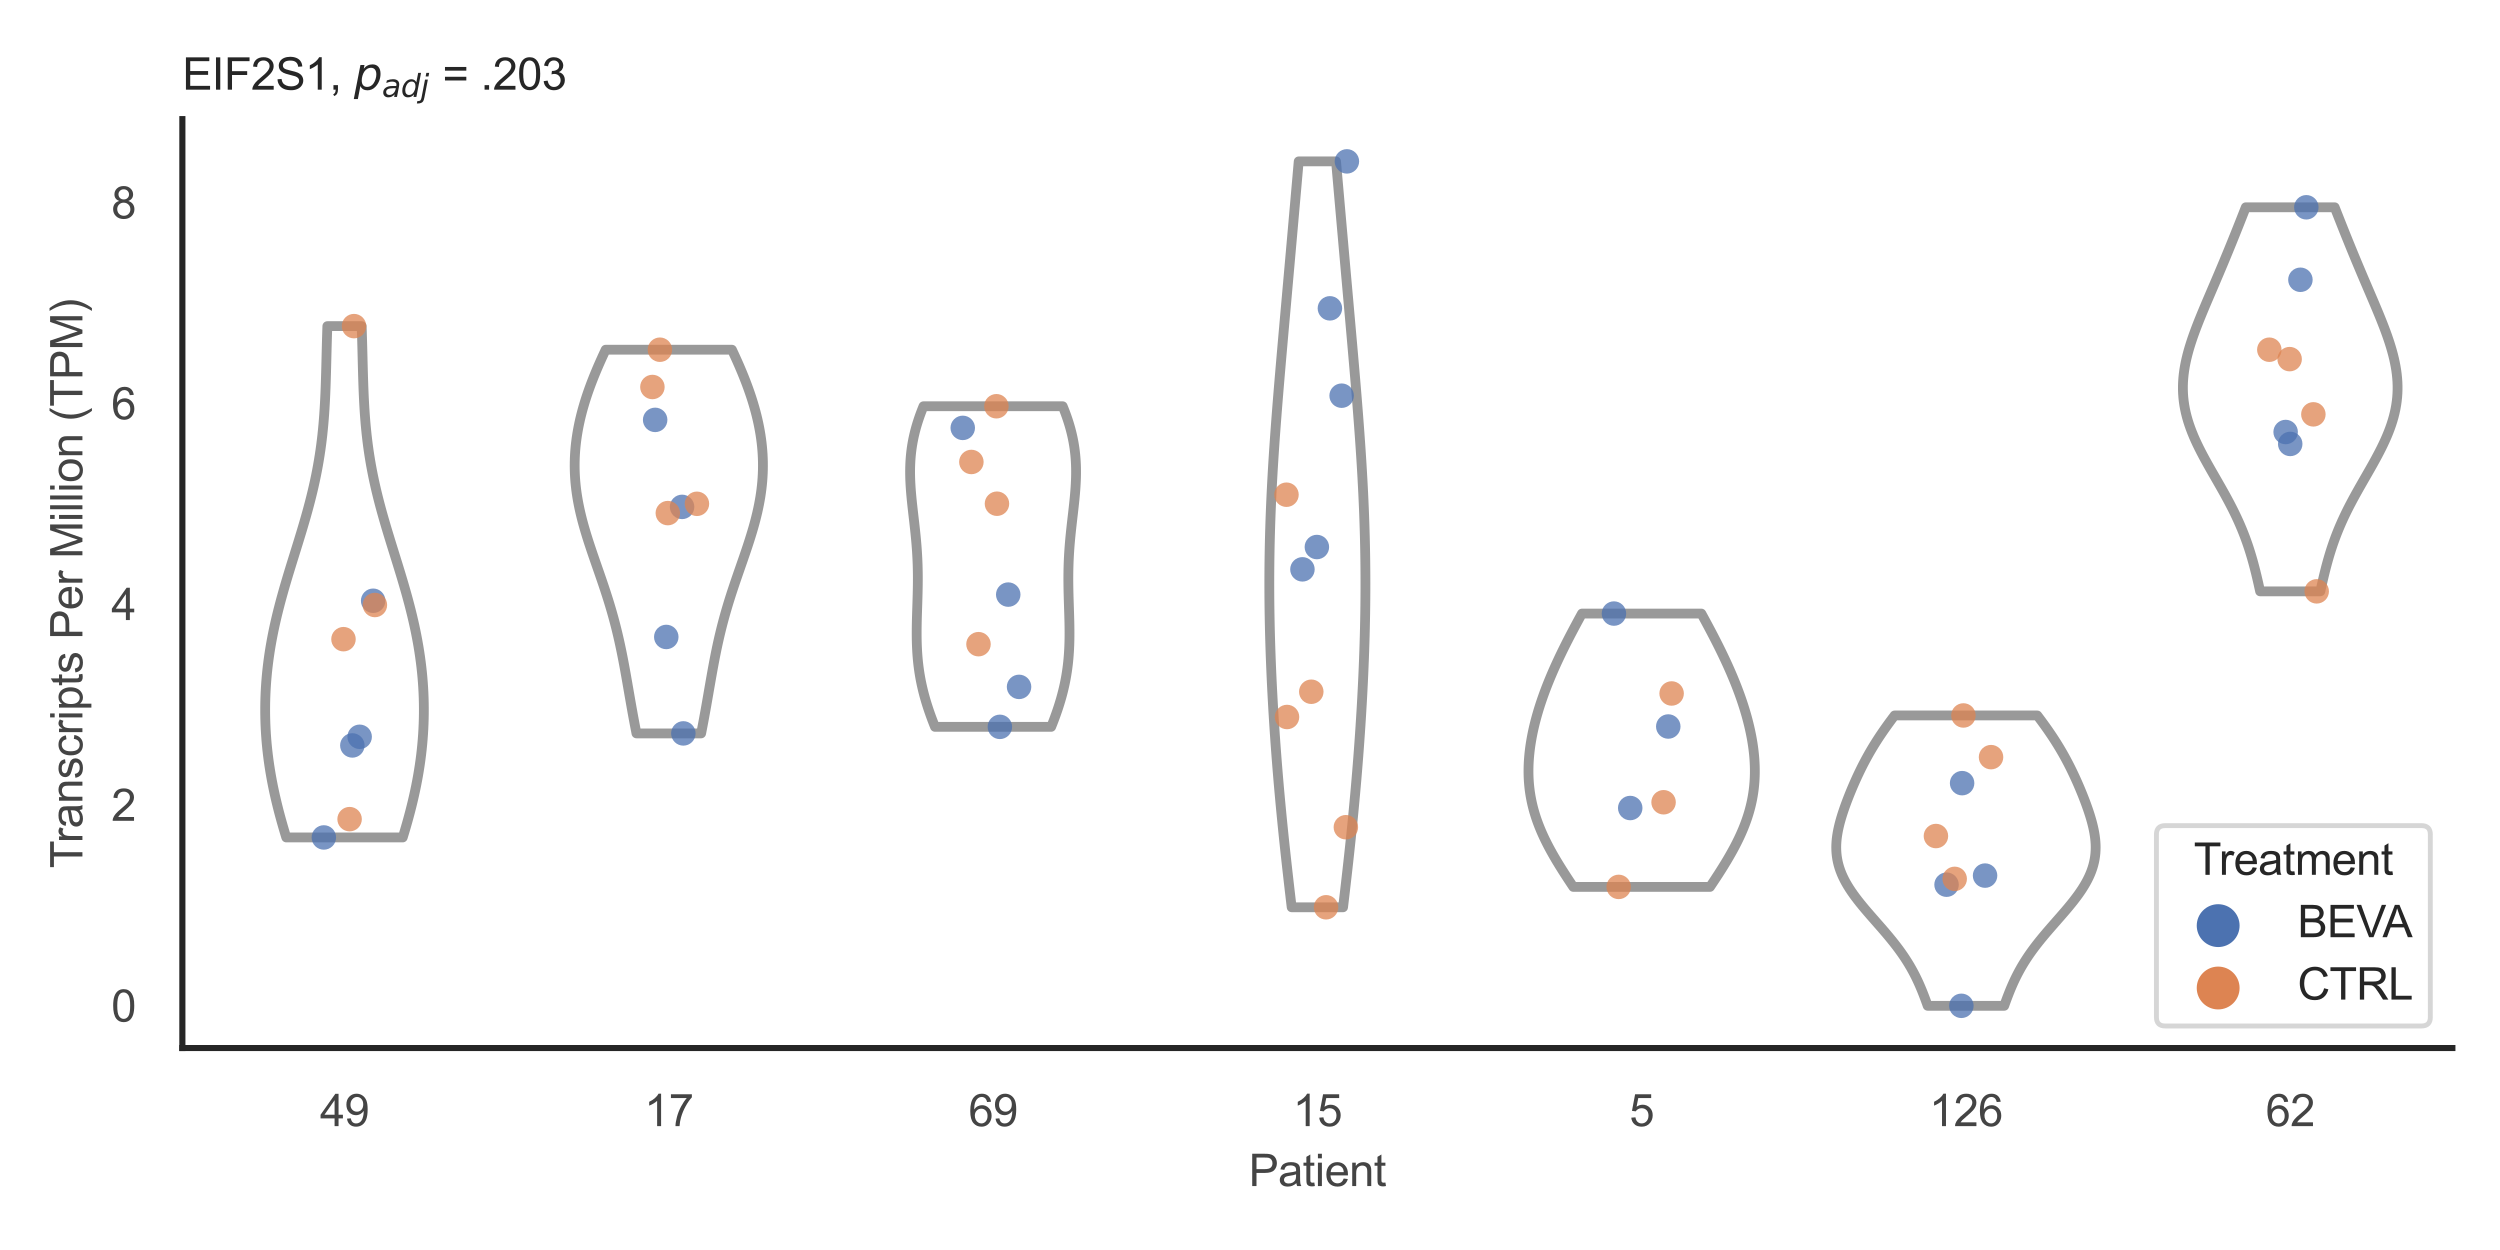 <?xml version="1.0" encoding="utf-8" standalone="no"?>
<!DOCTYPE svg PUBLIC "-//W3C//DTD SVG 1.1//EN"
  "http://www.w3.org/Graphics/SVG/1.1/DTD/svg11.dtd">
<svg xmlns:xlink="http://www.w3.org/1999/xlink" width="510.236pt" height="255.118pt" viewBox="0 0 510.236 255.118" xmlns="http://www.w3.org/2000/svg" version="1.1">
 <defs>
  <style type="text/css">*{stroke-linejoin: round; stroke-linecap: butt}</style>
 </defs>
 <g id="figure_1">
  <g id="patch_1">
   <path d="M 0 255.118 
L 510.236 255.118 
L 510.236 0 
L 0 0 
z
" style="fill: #ffffff"/>
  </g>
  <g id="axes_1">
   <g id="patch_2">
    <path d="M 37.22 213.898 
L 500.516 213.898 
L 500.516 24.32 
L 37.22 24.32 
z
" style="fill: #ffffff"/>
   </g>
   <g id="matplotlib.axis_1">
    <g id="xtick_1">
     <g id="text_1">
      <!-- 49 -->
      <g style="fill: #444444" transform="translate(65.308 229.84)scale(0.09 -0.09)">
       <defs>
        <path id="ArialMT-34" d="M 2069 0 
L 2069 1097 
L 81 1097 
L 81 1613 
L 2172 4581 
L 2631 4581 
L 2631 1613 
L 3250 1613 
L 3250 1097 
L 2631 1097 
L 2631 0 
L 2069 0 
z
M 2069 1613 
L 2069 3678 
L 634 1613 
L 2069 1613 
z
" transform="scale(0.016)"/>
        <path id="ArialMT-39" d="M 350 1059 
L 891 1109 
Q 959 728 1153 556 
Q 1347 384 1650 384 
Q 1909 384 2104 503 
Q 2300 622 2425 820 
Q 2550 1019 2634 1356 
Q 2719 1694 2719 2044 
Q 2719 2081 2716 2156 
Q 2547 1888 2255 1720 
Q 1963 1553 1622 1553 
Q 1053 1553 659 1965 
Q 266 2378 266 3053 
Q 266 3750 677 4175 
Q 1088 4600 1706 4600 
Q 2153 4600 2523 4359 
Q 2894 4119 3086 3673 
Q 3278 3228 3278 2384 
Q 3278 1506 3087 986 
Q 2897 466 2520 194 
Q 2144 -78 1638 -78 
Q 1100 -78 759 220 
Q 419 519 350 1059 
z
M 2653 3081 
Q 2653 3566 2395 3850 
Q 2138 4134 1775 4134 
Q 1400 4134 1122 3828 
Q 844 3522 844 3034 
Q 844 2597 1108 2323 
Q 1372 2050 1759 2050 
Q 2150 2050 2401 2323 
Q 2653 2597 2653 3081 
z
" transform="scale(0.016)"/>
       </defs>
       <use xlink:href="#ArialMT-34"/>
       <use xlink:href="#ArialMT-39" x="55.615"/>
      </g>
     </g>
    </g>
    <g id="xtick_2">
     <g id="text_2">
      <!-- 17 -->
      <g style="fill: #444444" transform="translate(131.493 229.84)scale(0.09 -0.09)">
       <defs>
        <path id="ArialMT-31" d="M 2384 0 
L 1822 0 
L 1822 3584 
Q 1619 3391 1289 3197 
Q 959 3003 697 2906 
L 697 3450 
Q 1169 3672 1522 3987 
Q 1875 4303 2022 4600 
L 2384 4600 
L 2384 0 
z
" transform="scale(0.016)"/>
        <path id="ArialMT-37" d="M 303 3981 
L 303 4522 
L 3269 4522 
L 3269 4084 
Q 2831 3619 2401 2847 
Q 1972 2075 1738 1259 
Q 1569 684 1522 0 
L 944 0 
Q 953 541 1156 1306 
Q 1359 2072 1739 2783 
Q 2119 3494 2547 3981 
L 303 3981 
z
" transform="scale(0.016)"/>
       </defs>
       <use xlink:href="#ArialMT-31"/>
       <use xlink:href="#ArialMT-37" x="55.615"/>
      </g>
     </g>
    </g>
    <g id="xtick_3">
     <g id="text_3">
      <!-- 69 -->
      <g style="fill: #444444" transform="translate(197.678 229.84)scale(0.09 -0.09)">
       <defs>
        <path id="ArialMT-36" d="M 3184 3459 
L 2625 3416 
Q 2550 3747 2413 3897 
Q 2184 4138 1850 4138 
Q 1581 4138 1378 3988 
Q 1113 3794 959 3422 
Q 806 3050 800 2363 
Q 1003 2672 1297 2822 
Q 1591 2972 1913 2972 
Q 2475 2972 2870 2558 
Q 3266 2144 3266 1488 
Q 3266 1056 3080 686 
Q 2894 316 2569 119 
Q 2244 -78 1831 -78 
Q 1128 -78 684 439 
Q 241 956 241 2144 
Q 241 3472 731 4075 
Q 1159 4600 1884 4600 
Q 2425 4600 2770 4297 
Q 3116 3994 3184 3459 
z
M 888 1484 
Q 888 1194 1011 928 
Q 1134 663 1356 523 
Q 1578 384 1822 384 
Q 2178 384 2434 671 
Q 2691 959 2691 1453 
Q 2691 1928 2437 2201 
Q 2184 2475 1800 2475 
Q 1419 2475 1153 2201 
Q 888 1928 888 1484 
z
" transform="scale(0.016)"/>
       </defs>
       <use xlink:href="#ArialMT-36"/>
       <use xlink:href="#ArialMT-39" x="55.615"/>
      </g>
     </g>
    </g>
    <g id="xtick_4">
     <g id="text_4">
      <!-- 15 -->
      <g style="fill: #444444" transform="translate(263.863 229.84)scale(0.09 -0.09)">
       <defs>
        <path id="ArialMT-35" d="M 266 1200 
L 856 1250 
Q 922 819 1161 601 
Q 1400 384 1738 384 
Q 2144 384 2425 690 
Q 2706 997 2706 1503 
Q 2706 1984 2436 2262 
Q 2166 2541 1728 2541 
Q 1456 2541 1237 2417 
Q 1019 2294 894 2097 
L 366 2166 
L 809 4519 
L 3088 4519 
L 3088 3981 
L 1259 3981 
L 1013 2750 
Q 1425 3038 1878 3038 
Q 2478 3038 2890 2622 
Q 3303 2206 3303 1553 
Q 3303 931 2941 478 
Q 2500 -78 1738 -78 
Q 1113 -78 717 272 
Q 322 622 266 1200 
z
" transform="scale(0.016)"/>
       </defs>
       <use xlink:href="#ArialMT-31"/>
       <use xlink:href="#ArialMT-35" x="55.615"/>
      </g>
     </g>
    </g>
    <g id="xtick_5">
     <g id="text_5">
      <!-- 5 -->
      <g style="fill: #444444" transform="translate(332.551 229.84)scale(0.09 -0.09)">
       <use xlink:href="#ArialMT-35"/>
      </g>
     </g>
    </g>
    <g id="xtick_6">
     <g id="text_6">
      <!-- 126 -->
      <g style="fill: #444444" transform="translate(393.731 229.84)scale(0.09 -0.09)">
       <defs>
        <path id="ArialMT-32" d="M 3222 541 
L 3222 0 
L 194 0 
Q 188 203 259 391 
Q 375 700 629 1000 
Q 884 1300 1366 1694 
Q 2113 2306 2375 2664 
Q 2638 3022 2638 3341 
Q 2638 3675 2398 3904 
Q 2159 4134 1775 4134 
Q 1369 4134 1125 3890 
Q 881 3647 878 3216 
L 300 3275 
Q 359 3922 746 4261 
Q 1134 4600 1788 4600 
Q 2447 4600 2831 4234 
Q 3216 3869 3216 3328 
Q 3216 3053 3103 2787 
Q 2991 2522 2730 2228 
Q 2469 1934 1863 1422 
Q 1356 997 1212 845 
Q 1069 694 975 541 
L 3222 541 
z
" transform="scale(0.016)"/>
       </defs>
       <use xlink:href="#ArialMT-31"/>
       <use xlink:href="#ArialMT-32" x="55.615"/>
       <use xlink:href="#ArialMT-36" x="111.23"/>
      </g>
     </g>
    </g>
    <g id="xtick_7">
     <g id="text_7">
      <!-- 62 -->
      <g style="fill: #444444" transform="translate(462.419 229.84)scale(0.09 -0.09)">
       <use xlink:href="#ArialMT-36"/>
       <use xlink:href="#ArialMT-32" x="55.615"/>
      </g>
     </g>
    </g>
    <g id="text_8">
     <!-- Patient -->
     <g style="fill: #444444" transform="translate(254.859 242.071)scale(0.09 -0.09)">
      <defs>
       <path id="ArialMT-50" d="M 494 0 
L 494 4581 
L 2222 4581 
Q 2678 4581 2919 4538 
Q 3256 4481 3484 4323 
Q 3713 4166 3852 3881 
Q 3991 3597 3991 3256 
Q 3991 2672 3619 2267 
Q 3247 1863 2275 1863 
L 1100 1863 
L 1100 0 
L 494 0 
z
M 1100 2403 
L 2284 2403 
Q 2872 2403 3119 2622 
Q 3366 2841 3366 3238 
Q 3366 3525 3220 3729 
Q 3075 3934 2838 4000 
Q 2684 4041 2272 4041 
L 1100 4041 
L 1100 2403 
z
" transform="scale(0.016)"/>
       <path id="ArialMT-61" d="M 2588 409 
Q 2275 144 1986 34 
Q 1697 -75 1366 -75 
Q 819 -75 525 192 
Q 231 459 231 875 
Q 231 1119 342 1320 
Q 453 1522 633 1644 
Q 813 1766 1038 1828 
Q 1203 1872 1538 1913 
Q 2219 1994 2541 2106 
Q 2544 2222 2544 2253 
Q 2544 2597 2384 2738 
Q 2169 2928 1744 2928 
Q 1347 2928 1158 2789 
Q 969 2650 878 2297 
L 328 2372 
Q 403 2725 575 2942 
Q 747 3159 1072 3276 
Q 1397 3394 1825 3394 
Q 2250 3394 2515 3294 
Q 2781 3194 2906 3042 
Q 3031 2891 3081 2659 
Q 3109 2516 3109 2141 
L 3109 1391 
Q 3109 606 3145 398 
Q 3181 191 3288 0 
L 2700 0 
Q 2613 175 2588 409 
z
M 2541 1666 
Q 2234 1541 1622 1453 
Q 1275 1403 1131 1340 
Q 988 1278 909 1158 
Q 831 1038 831 891 
Q 831 666 1001 516 
Q 1172 366 1500 366 
Q 1825 366 2078 508 
Q 2331 650 2450 897 
Q 2541 1088 2541 1459 
L 2541 1666 
z
" transform="scale(0.016)"/>
       <path id="ArialMT-74" d="M 1650 503 
L 1731 6 
Q 1494 -44 1306 -44 
Q 1000 -44 831 53 
Q 663 150 594 308 
Q 525 466 525 972 
L 525 2881 
L 113 2881 
L 113 3319 
L 525 3319 
L 525 4141 
L 1084 4478 
L 1084 3319 
L 1650 3319 
L 1650 2881 
L 1084 2881 
L 1084 941 
Q 1084 700 1114 631 
Q 1144 563 1211 522 
Q 1278 481 1403 481 
Q 1497 481 1650 503 
z
" transform="scale(0.016)"/>
       <path id="ArialMT-69" d="M 425 3934 
L 425 4581 
L 988 4581 
L 988 3934 
L 425 3934 
z
M 425 0 
L 425 3319 
L 988 3319 
L 988 0 
L 425 0 
z
" transform="scale(0.016)"/>
       <path id="ArialMT-65" d="M 2694 1069 
L 3275 997 
Q 3138 488 2766 206 
Q 2394 -75 1816 -75 
Q 1088 -75 661 373 
Q 234 822 234 1631 
Q 234 2469 665 2931 
Q 1097 3394 1784 3394 
Q 2450 3394 2872 2941 
Q 3294 2488 3294 1666 
Q 3294 1616 3291 1516 
L 816 1516 
Q 847 969 1125 678 
Q 1403 388 1819 388 
Q 2128 388 2347 550 
Q 2566 713 2694 1069 
z
M 847 1978 
L 2700 1978 
Q 2663 2397 2488 2606 
Q 2219 2931 1791 2931 
Q 1403 2931 1139 2672 
Q 875 2413 847 1978 
z
" transform="scale(0.016)"/>
       <path id="ArialMT-6e" d="M 422 0 
L 422 3319 
L 928 3319 
L 928 2847 
Q 1294 3394 1984 3394 
Q 2284 3394 2536 3286 
Q 2788 3178 2913 3003 
Q 3038 2828 3088 2588 
Q 3119 2431 3119 2041 
L 3119 0 
L 2556 0 
L 2556 2019 
Q 2556 2363 2490 2533 
Q 2425 2703 2258 2804 
Q 2091 2906 1866 2906 
Q 1506 2906 1245 2678 
Q 984 2450 984 1813 
L 984 0 
L 422 0 
z
" transform="scale(0.016)"/>
      </defs>
      <use xlink:href="#ArialMT-50"/>
      <use xlink:href="#ArialMT-61" x="66.699"/>
      <use xlink:href="#ArialMT-74" x="122.314"/>
      <use xlink:href="#ArialMT-69" x="150.098"/>
      <use xlink:href="#ArialMT-65" x="172.314"/>
      <use xlink:href="#ArialMT-6e" x="227.93"/>
      <use xlink:href="#ArialMT-74" x="283.545"/>
     </g>
    </g>
   </g>
   <g id="matplotlib.axis_2">
    <g id="ytick_1">
     <g id="text_9">
      <!-- 0 -->
      <g style="fill: #444444" transform="translate(22.715 208.502)scale(0.09 -0.09)">
       <defs>
        <path id="ArialMT-30" d="M 266 2259 
Q 266 3072 433 3567 
Q 600 4063 929 4331 
Q 1259 4600 1759 4600 
Q 2128 4600 2406 4451 
Q 2684 4303 2865 4023 
Q 3047 3744 3150 3342 
Q 3253 2941 3253 2259 
Q 3253 1453 3087 958 
Q 2922 463 2592 192 
Q 2263 -78 1759 -78 
Q 1097 -78 719 397 
Q 266 969 266 2259 
z
M 844 2259 
Q 844 1131 1108 757 
Q 1372 384 1759 384 
Q 2147 384 2411 759 
Q 2675 1134 2675 2259 
Q 2675 3391 2411 3762 
Q 2147 4134 1753 4134 
Q 1366 4134 1134 3806 
Q 844 3388 844 2259 
z
" transform="scale(0.016)"/>
       </defs>
       <use xlink:href="#ArialMT-30"/>
      </g>
     </g>
    </g>
    <g id="ytick_2">
     <g id="text_10">
      <!-- 2 -->
      <g style="fill: #444444" transform="translate(22.715 167.525)scale(0.09 -0.09)">
       <use xlink:href="#ArialMT-32"/>
      </g>
     </g>
    </g>
    <g id="ytick_3">
     <g id="text_11">
      <!-- 4 -->
      <g style="fill: #444444" transform="translate(22.715 126.548)scale(0.09 -0.09)">
       <use xlink:href="#ArialMT-34"/>
      </g>
     </g>
    </g>
    <g id="ytick_4">
     <g id="text_12">
      <!-- 6 -->
      <g style="fill: #444444" transform="translate(22.715 85.57)scale(0.09 -0.09)">
       <use xlink:href="#ArialMT-36"/>
      </g>
     </g>
    </g>
    <g id="ytick_5">
     <g id="text_13">
      <!-- 8 -->
      <g style="fill: #444444" transform="translate(22.715 44.593)scale(0.09 -0.09)">
       <defs>
        <path id="ArialMT-38" d="M 1131 2484 
Q 781 2613 612 2850 
Q 444 3088 444 3419 
Q 444 3919 803 4259 
Q 1163 4600 1759 4600 
Q 2359 4600 2725 4251 
Q 3091 3903 3091 3403 
Q 3091 3084 2923 2848 
Q 2756 2613 2416 2484 
Q 2838 2347 3058 2040 
Q 3278 1734 3278 1309 
Q 3278 722 2862 322 
Q 2447 -78 1769 -78 
Q 1091 -78 675 323 
Q 259 725 259 1325 
Q 259 1772 486 2073 
Q 713 2375 1131 2484 
z
M 1019 3438 
Q 1019 3113 1228 2906 
Q 1438 2700 1772 2700 
Q 2097 2700 2305 2904 
Q 2513 3109 2513 3406 
Q 2513 3716 2298 3927 
Q 2084 4138 1766 4138 
Q 1444 4138 1231 3931 
Q 1019 3725 1019 3438 
z
M 838 1322 
Q 838 1081 952 856 
Q 1066 631 1291 507 
Q 1516 384 1775 384 
Q 2178 384 2440 643 
Q 2703 903 2703 1303 
Q 2703 1709 2433 1975 
Q 2163 2241 1756 2241 
Q 1359 2241 1098 1978 
Q 838 1716 838 1322 
z
" transform="scale(0.016)"/>
       </defs>
       <use xlink:href="#ArialMT-38"/>
      </g>
     </g>
    </g>
    <g id="text_14">
     <!-- Transcripts Per Million (TPM) -->
     <g style="fill: #444444" transform="translate(16.821 177.194)rotate(-90)scale(0.09 -0.09)">
      <defs>
       <path id="ArialMT-54" d="M 1659 0 
L 1659 4041 
L 150 4041 
L 150 4581 
L 3781 4581 
L 3781 4041 
L 2266 4041 
L 2266 0 
L 1659 0 
z
" transform="scale(0.016)"/>
       <path id="ArialMT-72" d="M 416 0 
L 416 3319 
L 922 3319 
L 922 2816 
Q 1116 3169 1280 3281 
Q 1444 3394 1641 3394 
Q 1925 3394 2219 3213 
L 2025 2691 
Q 1819 2813 1613 2813 
Q 1428 2813 1281 2702 
Q 1134 2591 1072 2394 
Q 978 2094 978 1738 
L 978 0 
L 416 0 
z
" transform="scale(0.016)"/>
       <path id="ArialMT-73" d="M 197 991 
L 753 1078 
Q 800 744 1014 566 
Q 1228 388 1613 388 
Q 2000 388 2187 545 
Q 2375 703 2375 916 
Q 2375 1106 2209 1216 
Q 2094 1291 1634 1406 
Q 1016 1563 777 1677 
Q 538 1791 414 1992 
Q 291 2194 291 2438 
Q 291 2659 392 2848 
Q 494 3038 669 3163 
Q 800 3259 1026 3326 
Q 1253 3394 1513 3394 
Q 1903 3394 2198 3281 
Q 2494 3169 2634 2976 
Q 2775 2784 2828 2463 
L 2278 2388 
Q 2241 2644 2061 2787 
Q 1881 2931 1553 2931 
Q 1166 2931 1000 2803 
Q 834 2675 834 2503 
Q 834 2394 903 2306 
Q 972 2216 1119 2156 
Q 1203 2125 1616 2013 
Q 2213 1853 2448 1751 
Q 2684 1650 2818 1456 
Q 2953 1263 2953 975 
Q 2953 694 2789 445 
Q 2625 197 2315 61 
Q 2006 -75 1616 -75 
Q 969 -75 630 194 
Q 291 463 197 991 
z
" transform="scale(0.016)"/>
       <path id="ArialMT-63" d="M 2588 1216 
L 3141 1144 
Q 3050 572 2676 248 
Q 2303 -75 1759 -75 
Q 1078 -75 664 370 
Q 250 816 250 1647 
Q 250 2184 428 2587 
Q 606 2991 970 3192 
Q 1334 3394 1763 3394 
Q 2303 3394 2647 3120 
Q 2991 2847 3088 2344 
L 2541 2259 
Q 2463 2594 2264 2762 
Q 2066 2931 1784 2931 
Q 1359 2931 1093 2626 
Q 828 2322 828 1663 
Q 828 994 1084 691 
Q 1341 388 1753 388 
Q 2084 388 2306 591 
Q 2528 794 2588 1216 
z
" transform="scale(0.016)"/>
       <path id="ArialMT-70" d="M 422 -1272 
L 422 3319 
L 934 3319 
L 934 2888 
Q 1116 3141 1344 3267 
Q 1572 3394 1897 3394 
Q 2322 3394 2647 3175 
Q 2972 2956 3137 2557 
Q 3303 2159 3303 1684 
Q 3303 1175 3120 767 
Q 2938 359 2589 142 
Q 2241 -75 1856 -75 
Q 1575 -75 1351 44 
Q 1128 163 984 344 
L 984 -1272 
L 422 -1272 
z
M 931 1641 
Q 931 1000 1190 694 
Q 1450 388 1819 388 
Q 2194 388 2461 705 
Q 2728 1022 2728 1688 
Q 2728 2322 2467 2637 
Q 2206 2953 1844 2953 
Q 1484 2953 1207 2617 
Q 931 2281 931 1641 
z
" transform="scale(0.016)"/>
       <path id="ArialMT-20" transform="scale(0.016)"/>
       <path id="ArialMT-4d" d="M 475 0 
L 475 4581 
L 1388 4581 
L 2472 1338 
Q 2622 884 2691 659 
Q 2769 909 2934 1394 
L 4031 4581 
L 4847 4581 
L 4847 0 
L 4263 0 
L 4263 3834 
L 2931 0 
L 2384 0 
L 1059 3900 
L 1059 0 
L 475 0 
z
" transform="scale(0.016)"/>
       <path id="ArialMT-6c" d="M 409 0 
L 409 4581 
L 972 4581 
L 972 0 
L 409 0 
z
" transform="scale(0.016)"/>
       <path id="ArialMT-6f" d="M 213 1659 
Q 213 2581 725 3025 
Q 1153 3394 1769 3394 
Q 2453 3394 2887 2945 
Q 3322 2497 3322 1706 
Q 3322 1066 3130 698 
Q 2938 331 2570 128 
Q 2203 -75 1769 -75 
Q 1072 -75 642 372 
Q 213 819 213 1659 
z
M 791 1659 
Q 791 1022 1069 705 
Q 1347 388 1769 388 
Q 2188 388 2466 706 
Q 2744 1025 2744 1678 
Q 2744 2294 2464 2611 
Q 2184 2928 1769 2928 
Q 1347 2928 1069 2612 
Q 791 2297 791 1659 
z
" transform="scale(0.016)"/>
       <path id="ArialMT-28" d="M 1497 -1347 
Q 1031 -759 709 28 
Q 388 816 388 1659 
Q 388 2403 628 3084 
Q 909 3875 1497 4659 
L 1900 4659 
Q 1522 4009 1400 3731 
Q 1209 3300 1100 2831 
Q 966 2247 966 1656 
Q 966 153 1900 -1347 
L 1497 -1347 
z
" transform="scale(0.016)"/>
       <path id="ArialMT-29" d="M 791 -1347 
L 388 -1347 
Q 1322 153 1322 1656 
Q 1322 2244 1188 2822 
Q 1081 3291 891 3722 
Q 769 4003 388 4659 
L 791 4659 
Q 1378 3875 1659 3084 
Q 1900 2403 1900 1659 
Q 1900 816 1576 28 
Q 1253 -759 791 -1347 
z
" transform="scale(0.016)"/>
      </defs>
      <use xlink:href="#ArialMT-54"/>
      <use xlink:href="#ArialMT-72" x="57.334"/>
      <use xlink:href="#ArialMT-61" x="90.635"/>
      <use xlink:href="#ArialMT-6e" x="146.25"/>
      <use xlink:href="#ArialMT-73" x="201.865"/>
      <use xlink:href="#ArialMT-63" x="251.865"/>
      <use xlink:href="#ArialMT-72" x="301.865"/>
      <use xlink:href="#ArialMT-69" x="335.166"/>
      <use xlink:href="#ArialMT-70" x="357.383"/>
      <use xlink:href="#ArialMT-74" x="412.998"/>
      <use xlink:href="#ArialMT-73" x="440.781"/>
      <use xlink:href="#ArialMT-20" x="490.781"/>
      <use xlink:href="#ArialMT-50" x="518.564"/>
      <use xlink:href="#ArialMT-65" x="585.264"/>
      <use xlink:href="#ArialMT-72" x="640.879"/>
      <use xlink:href="#ArialMT-20" x="674.18"/>
      <use xlink:href="#ArialMT-4d" x="701.963"/>
      <use xlink:href="#ArialMT-69" x="785.264"/>
      <use xlink:href="#ArialMT-6c" x="807.48"/>
      <use xlink:href="#ArialMT-6c" x="829.697"/>
      <use xlink:href="#ArialMT-69" x="851.914"/>
      <use xlink:href="#ArialMT-6f" x="874.131"/>
      <use xlink:href="#ArialMT-6e" x="929.746"/>
      <use xlink:href="#ArialMT-20" x="985.361"/>
      <use xlink:href="#ArialMT-28" x="1013.145"/>
      <use xlink:href="#ArialMT-54" x="1046.445"/>
      <use xlink:href="#ArialMT-50" x="1107.529"/>
      <use xlink:href="#ArialMT-4d" x="1174.229"/>
      <use xlink:href="#ArialMT-29" x="1257.529"/>
     </g>
    </g>
   </g>
   <g id="PolyCollection_1">
    <defs>
     <path id="m7ae0e2d1bd" d="M 82.199 -84.198 
L 58.426 -84.198 
L 58.106 -85.252 
L 57.795 -86.306 
L 57.494 -87.36 
L 57.202 -88.415 
L 56.921 -89.469 
L 56.652 -90.523 
L 56.395 -91.577 
L 56.149 -92.631 
L 55.917 -93.685 
L 55.698 -94.739 
L 55.492 -95.794 
L 55.301 -96.848 
L 55.123 -97.902 
L 54.959 -98.956 
L 54.81 -100.01 
L 54.675 -101.064 
L 54.554 -102.118 
L 54.448 -103.172 
L 54.357 -104.227 
L 54.281 -105.281 
L 54.219 -106.335 
L 54.172 -107.389 
L 54.139 -108.443 
L 54.122 -109.497 
L 54.119 -110.551 
L 54.131 -111.605 
L 54.157 -112.66 
L 54.199 -113.714 
L 54.255 -114.768 
L 54.325 -115.822 
L 54.411 -116.876 
L 54.51 -117.93 
L 54.625 -118.984 
L 54.754 -120.038 
L 54.897 -121.093 
L 55.054 -122.147 
L 55.225 -123.201 
L 55.411 -124.255 
L 55.609 -125.309 
L 55.821 -126.363 
L 56.045 -127.417 
L 56.282 -128.472 
L 56.53 -129.526 
L 56.79 -130.58 
L 57.06 -131.634 
L 57.34 -132.688 
L 57.63 -133.742 
L 57.927 -134.796 
L 58.232 -135.85 
L 58.543 -136.905 
L 58.86 -137.959 
L 59.182 -139.013 
L 59.506 -140.067 
L 59.833 -141.121 
L 60.161 -142.175 
L 60.489 -143.229 
L 60.816 -144.283 
L 61.14 -145.338 
L 61.461 -146.392 
L 61.778 -147.446 
L 62.088 -148.5 
L 62.393 -149.554 
L 62.689 -150.608 
L 62.977 -151.662 
L 63.255 -152.716 
L 63.523 -153.771 
L 63.781 -154.825 
L 64.027 -155.879 
L 64.261 -156.933 
L 64.483 -157.987 
L 64.692 -159.041 
L 64.888 -160.095 
L 65.071 -161.15 
L 65.241 -162.204 
L 65.399 -163.258 
L 65.544 -164.312 
L 65.676 -165.366 
L 65.797 -166.42 
L 65.906 -167.474 
L 66.005 -168.528 
L 66.093 -169.583 
L 66.171 -170.637 
L 66.241 -171.691 
L 66.303 -172.745 
L 66.357 -173.799 
L 66.405 -174.853 
L 66.447 -175.907 
L 66.484 -176.961 
L 66.518 -178.016 
L 66.549 -179.07 
L 66.577 -180.124 
L 66.604 -181.178 
L 66.63 -182.232 
L 66.656 -183.286 
L 66.683 -184.34 
L 66.712 -185.394 
L 66.742 -186.449 
L 66.775 -187.503 
L 66.811 -188.557 
L 73.814 -188.557 
L 73.814 -188.557 
L 73.85 -187.503 
L 73.883 -186.449 
L 73.913 -185.394 
L 73.942 -184.34 
L 73.969 -183.286 
L 73.995 -182.232 
L 74.021 -181.178 
L 74.048 -180.124 
L 74.077 -179.07 
L 74.107 -178.016 
L 74.141 -176.961 
L 74.178 -175.907 
L 74.22 -174.853 
L 74.268 -173.799 
L 74.322 -172.745 
L 74.384 -171.691 
L 74.454 -170.637 
L 74.532 -169.583 
L 74.62 -168.528 
L 74.719 -167.474 
L 74.828 -166.42 
L 74.949 -165.366 
L 75.081 -164.312 
L 75.226 -163.258 
L 75.384 -162.204 
L 75.554 -161.15 
L 75.737 -160.095 
L 75.934 -159.041 
L 76.143 -157.987 
L 76.364 -156.933 
L 76.598 -155.879 
L 76.844 -154.825 
L 77.102 -153.771 
L 77.37 -152.716 
L 77.648 -151.662 
L 77.936 -150.608 
L 78.233 -149.554 
L 78.537 -148.5 
L 78.847 -147.446 
L 79.164 -146.392 
L 79.485 -145.338 
L 79.809 -144.283 
L 80.136 -143.229 
L 80.464 -142.175 
L 80.792 -141.121 
L 81.119 -140.067 
L 81.443 -139.013 
L 81.765 -137.959 
L 82.082 -136.905 
L 82.393 -135.85 
L 82.698 -134.796 
L 82.996 -133.742 
L 83.285 -132.688 
L 83.565 -131.634 
L 83.835 -130.58 
L 84.095 -129.526 
L 84.343 -128.472 
L 84.58 -127.417 
L 84.805 -126.363 
L 85.016 -125.309 
L 85.215 -124.255 
L 85.4 -123.201 
L 85.571 -122.147 
L 85.728 -121.093 
L 85.871 -120.038 
L 86 -118.984 
L 86.115 -117.93 
L 86.215 -116.876 
L 86.3 -115.822 
L 86.371 -114.768 
L 86.427 -113.714 
L 86.468 -112.66 
L 86.494 -111.605 
L 86.506 -110.551 
L 86.503 -109.497 
L 86.486 -108.443 
L 86.453 -107.389 
L 86.406 -106.335 
L 86.345 -105.281 
L 86.268 -104.227 
L 86.177 -103.172 
L 86.071 -102.118 
L 85.951 -101.064 
L 85.816 -100.01 
L 85.666 -98.956 
L 85.503 -97.902 
L 85.325 -96.848 
L 85.133 -95.794 
L 84.927 -94.739 
L 84.708 -93.685 
L 84.476 -92.631 
L 84.231 -91.577 
L 83.973 -90.523 
L 83.704 -89.469 
L 83.423 -88.415 
L 83.132 -87.36 
L 82.83 -86.306 
L 82.519 -85.252 
L 82.199 -84.198 
z
" style="stroke: #999999; stroke-width: 2"/>
    </defs>
    <g clip-path="url(#p6985b29cac)">
     <use xlink:href="#m7ae0e2d1bd" x="0" y="255.118" style="fill: #ffffff; stroke: #999999; stroke-width: 2"/>
    </g>
   </g>
   <g id="PolyCollection_2">
    <defs>
     <path id="mb1ca17f695" d="M 143.099 -105.434 
L 129.897 -105.434 
L 129.742 -106.225 
L 129.59 -107.016 
L 129.441 -107.807 
L 129.293 -108.598 
L 129.148 -109.389 
L 129.006 -110.18 
L 128.865 -110.971 
L 128.725 -111.762 
L 128.587 -112.553 
L 128.449 -113.344 
L 128.312 -114.135 
L 128.175 -114.926 
L 128.038 -115.717 
L 127.899 -116.508 
L 127.76 -117.299 
L 127.618 -118.09 
L 127.474 -118.881 
L 127.327 -119.672 
L 127.176 -120.463 
L 127.021 -121.254 
L 126.862 -122.045 
L 126.698 -122.836 
L 126.529 -123.627 
L 126.354 -124.418 
L 126.173 -125.209 
L 125.986 -126 
L 125.792 -126.791 
L 125.591 -127.582 
L 125.383 -128.373 
L 125.169 -129.164 
L 124.947 -129.955 
L 124.719 -130.746 
L 124.484 -131.537 
L 124.243 -132.328 
L 123.995 -133.119 
L 123.742 -133.91 
L 123.484 -134.701 
L 123.221 -135.492 
L 122.954 -136.283 
L 122.684 -137.074 
L 122.411 -137.865 
L 122.137 -138.656 
L 121.861 -139.447 
L 121.586 -140.238 
L 121.312 -141.029 
L 121.039 -141.82 
L 120.77 -142.611 
L 120.504 -143.402 
L 120.243 -144.193 
L 119.987 -144.984 
L 119.739 -145.775 
L 119.498 -146.566 
L 119.266 -147.357 
L 119.044 -148.148 
L 118.831 -148.939 
L 118.63 -149.73 
L 118.441 -150.521 
L 118.264 -151.312 
L 118.101 -152.103 
L 117.951 -152.894 
L 117.816 -153.685 
L 117.695 -154.476 
L 117.589 -155.267 
L 117.499 -156.058 
L 117.424 -156.849 
L 117.365 -157.64 
L 117.322 -158.431 
L 117.296 -159.222 
L 117.285 -160.013 
L 117.291 -160.804 
L 117.313 -161.595 
L 117.351 -162.386 
L 117.404 -163.177 
L 117.474 -163.968 
L 117.56 -164.759 
L 117.661 -165.55 
L 117.777 -166.341 
L 117.908 -167.132 
L 118.055 -167.923 
L 118.216 -168.714 
L 118.391 -169.505 
L 118.581 -170.296 
L 118.784 -171.087 
L 119.001 -171.878 
L 119.232 -172.669 
L 119.475 -173.46 
L 119.73 -174.251 
L 119.998 -175.042 
L 120.278 -175.833 
L 120.569 -176.624 
L 120.871 -177.415 
L 121.183 -178.206 
L 121.505 -178.997 
L 121.836 -179.788 
L 122.176 -180.579 
L 122.525 -181.37 
L 122.88 -182.161 
L 123.243 -182.952 
L 123.611 -183.743 
L 149.384 -183.743 
L 149.384 -183.743 
L 149.753 -182.952 
L 150.115 -182.161 
L 150.471 -181.37 
L 150.819 -180.579 
L 151.159 -179.788 
L 151.491 -178.997 
L 151.813 -178.206 
L 152.125 -177.415 
L 152.427 -176.624 
L 152.718 -175.833 
L 152.997 -175.042 
L 153.265 -174.251 
L 153.521 -173.46 
L 153.764 -172.669 
L 153.994 -171.878 
L 154.211 -171.087 
L 154.415 -170.296 
L 154.604 -169.505 
L 154.78 -168.714 
L 154.941 -167.923 
L 155.087 -167.132 
L 155.219 -166.341 
L 155.335 -165.55 
L 155.436 -164.759 
L 155.521 -163.968 
L 155.591 -163.177 
L 155.645 -162.386 
L 155.683 -161.595 
L 155.705 -160.804 
L 155.71 -160.013 
L 155.7 -159.222 
L 155.673 -158.431 
L 155.63 -157.64 
L 155.572 -156.849 
L 155.497 -156.058 
L 155.407 -155.267 
L 155.301 -154.476 
L 155.18 -153.685 
L 155.044 -152.894 
L 154.895 -152.103 
L 154.731 -151.312 
L 154.555 -150.521 
L 154.365 -149.73 
L 154.164 -148.939 
L 153.952 -148.148 
L 153.729 -147.357 
L 153.497 -146.566 
L 153.256 -145.775 
L 153.008 -144.984 
L 152.753 -144.193 
L 152.492 -143.402 
L 152.226 -142.611 
L 151.956 -141.82 
L 151.684 -141.029 
L 151.409 -140.238 
L 151.134 -139.447 
L 150.859 -138.656 
L 150.584 -137.865 
L 150.312 -137.074 
L 150.041 -136.283 
L 149.775 -135.492 
L 149.512 -134.701 
L 149.253 -133.91 
L 149 -133.119 
L 148.753 -132.328 
L 148.512 -131.537 
L 148.277 -130.746 
L 148.048 -129.955 
L 147.827 -129.164 
L 147.612 -128.373 
L 147.405 -127.582 
L 147.204 -126.791 
L 147.01 -126 
L 146.822 -125.209 
L 146.641 -124.418 
L 146.466 -123.627 
L 146.297 -122.836 
L 146.133 -122.045 
L 145.974 -121.254 
L 145.82 -120.463 
L 145.669 -119.672 
L 145.522 -118.881 
L 145.378 -118.09 
L 145.236 -117.299 
L 145.096 -116.508 
L 144.958 -115.717 
L 144.82 -114.926 
L 144.683 -114.135 
L 144.546 -113.344 
L 144.409 -112.553 
L 144.27 -111.762 
L 144.131 -110.971 
L 143.99 -110.18 
L 143.847 -109.389 
L 143.702 -108.598 
L 143.555 -107.807 
L 143.405 -107.016 
L 143.253 -106.225 
L 143.099 -105.434 
z
" style="stroke: #999999; stroke-width: 2"/>
    </defs>
    <g clip-path="url(#p6985b29cac)">
     <use xlink:href="#mb1ca17f695" x="0" y="255.118" style="fill: #ffffff; stroke: #999999; stroke-width: 2"/>
    </g>
   </g>
   <g id="PolyCollection_3">
    <defs>
     <path id="md8f2a30775" d="M 214.541 -106.771 
L 190.825 -106.771 
L 190.562 -107.432 
L 190.307 -108.093 
L 190.06 -108.754 
L 189.821 -109.415 
L 189.591 -110.076 
L 189.37 -110.737 
L 189.159 -111.398 
L 188.958 -112.059 
L 188.766 -112.72 
L 188.585 -113.381 
L 188.415 -114.042 
L 188.256 -114.702 
L 188.107 -115.363 
L 187.969 -116.024 
L 187.842 -116.685 
L 187.726 -117.346 
L 187.62 -118.007 
L 187.526 -118.668 
L 187.441 -119.329 
L 187.367 -119.99 
L 187.302 -120.651 
L 187.247 -121.312 
L 187.2 -121.973 
L 187.163 -122.634 
L 187.133 -123.295 
L 187.111 -123.956 
L 187.096 -124.617 
L 187.088 -125.278 
L 187.086 -125.938 
L 187.088 -126.599 
L 187.096 -127.26 
L 187.107 -127.921 
L 187.122 -128.582 
L 187.139 -129.243 
L 187.159 -129.904 
L 187.18 -130.565 
L 187.201 -131.226 
L 187.222 -131.887 
L 187.243 -132.548 
L 187.262 -133.209 
L 187.28 -133.87 
L 187.295 -134.531 
L 187.308 -135.192 
L 187.317 -135.853 
L 187.322 -136.513 
L 187.324 -137.174 
L 187.32 -137.835 
L 187.312 -138.496 
L 187.299 -139.157 
L 187.281 -139.818 
L 187.257 -140.479 
L 187.228 -141.14 
L 187.193 -141.801 
L 187.154 -142.462 
L 187.109 -143.123 
L 187.059 -143.784 
L 187.004 -144.445 
L 186.945 -145.106 
L 186.882 -145.767 
L 186.815 -146.428 
L 186.745 -147.088 
L 186.673 -147.749 
L 186.599 -148.41 
L 186.523 -149.071 
L 186.447 -149.732 
L 186.37 -150.393 
L 186.295 -151.054 
L 186.221 -151.715 
L 186.149 -152.376 
L 186.081 -153.037 
L 186.017 -153.698 
L 185.957 -154.359 
L 185.904 -155.02 
L 185.857 -155.681 
L 185.817 -156.342 
L 185.785 -157.003 
L 185.762 -157.664 
L 185.749 -158.324 
L 185.746 -158.985 
L 185.755 -159.646 
L 185.775 -160.307 
L 185.807 -160.968 
L 185.852 -161.629 
L 185.91 -162.29 
L 185.982 -162.951 
L 186.067 -163.612 
L 186.167 -164.273 
L 186.282 -164.934 
L 186.41 -165.595 
L 186.554 -166.256 
L 186.712 -166.917 
L 186.884 -167.578 
L 187.071 -168.239 
L 187.272 -168.899 
L 187.486 -169.56 
L 187.714 -170.221 
L 187.955 -170.882 
L 188.209 -171.543 
L 188.474 -172.204 
L 216.892 -172.204 
L 216.892 -172.204 
L 217.157 -171.543 
L 217.411 -170.882 
L 217.652 -170.221 
L 217.88 -169.56 
L 218.094 -168.899 
L 218.295 -168.239 
L 218.482 -167.578 
L 218.654 -166.917 
L 218.812 -166.256 
L 218.956 -165.595 
L 219.084 -164.934 
L 219.199 -164.273 
L 219.299 -163.612 
L 219.384 -162.951 
L 219.456 -162.29 
L 219.514 -161.629 
L 219.559 -160.968 
L 219.591 -160.307 
L 219.611 -159.646 
L 219.619 -158.985 
L 219.617 -158.324 
L 219.604 -157.664 
L 219.581 -157.003 
L 219.549 -156.342 
L 219.509 -155.681 
L 219.462 -155.02 
L 219.408 -154.359 
L 219.349 -153.698 
L 219.285 -153.037 
L 219.216 -152.376 
L 219.145 -151.715 
L 219.071 -151.054 
L 218.996 -150.393 
L 218.919 -149.732 
L 218.843 -149.071 
L 218.767 -148.41 
L 218.693 -147.749 
L 218.62 -147.088 
L 218.551 -146.428 
L 218.484 -145.767 
L 218.421 -145.106 
L 218.362 -144.445 
L 218.307 -143.784 
L 218.257 -143.123 
L 218.212 -142.462 
L 218.172 -141.801 
L 218.138 -141.14 
L 218.109 -140.479 
L 218.085 -139.818 
L 218.067 -139.157 
L 218.054 -138.496 
L 218.046 -137.835 
L 218.042 -137.174 
L 218.043 -136.513 
L 218.049 -135.853 
L 218.058 -135.192 
L 218.07 -134.531 
L 218.086 -133.87 
L 218.103 -133.209 
L 218.123 -132.548 
L 218.144 -131.887 
L 218.165 -131.226 
L 218.186 -130.565 
L 218.207 -129.904 
L 218.226 -129.243 
L 218.244 -128.582 
L 218.259 -127.921 
L 218.27 -127.26 
L 218.277 -126.599 
L 218.28 -125.938 
L 218.278 -125.278 
L 218.269 -124.617 
L 218.255 -123.956 
L 218.233 -123.295 
L 218.203 -122.634 
L 218.165 -121.973 
L 218.119 -121.312 
L 218.064 -120.651 
L 217.999 -119.99 
L 217.925 -119.329 
L 217.84 -118.668 
L 217.745 -118.007 
L 217.64 -117.346 
L 217.524 -116.685 
L 217.397 -116.024 
L 217.259 -115.363 
L 217.11 -114.702 
L 216.951 -114.042 
L 216.78 -113.381 
L 216.6 -112.72 
L 216.408 -112.059 
L 216.207 -111.398 
L 215.995 -110.737 
L 215.774 -110.076 
L 215.544 -109.415 
L 215.306 -108.754 
L 215.058 -108.093 
L 214.804 -107.432 
L 214.541 -106.771 
z
" style="stroke: #999999; stroke-width: 2"/>
    </defs>
    <g clip-path="url(#p6985b29cac)">
     <use xlink:href="#md8f2a30775" x="0" y="255.118" style="fill: #ffffff; stroke: #999999; stroke-width: 2"/>
    </g>
   </g>
   <g id="PolyCollection_4">
    <defs>
     <path id="mffa67c8122" d="M 274.113 -69.946 
L 263.623 -69.946 
L 263.441 -71.483 
L 263.261 -73.021 
L 263.083 -74.559 
L 262.907 -76.097 
L 262.733 -77.634 
L 262.561 -79.172 
L 262.392 -80.71 
L 262.226 -82.248 
L 262.063 -83.785 
L 261.904 -85.323 
L 261.748 -86.861 
L 261.596 -88.398 
L 261.447 -89.936 
L 261.302 -91.474 
L 261.161 -93.012 
L 261.024 -94.549 
L 260.891 -96.087 
L 260.763 -97.625 
L 260.638 -99.163 
L 260.518 -100.7 
L 260.401 -102.238 
L 260.289 -103.776 
L 260.182 -105.313 
L 260.079 -106.851 
L 259.98 -108.389 
L 259.885 -109.927 
L 259.796 -111.464 
L 259.711 -113.002 
L 259.63 -114.54 
L 259.554 -116.078 
L 259.484 -117.615 
L 259.418 -119.153 
L 259.357 -120.691 
L 259.302 -122.229 
L 259.252 -123.766 
L 259.207 -125.304 
L 259.168 -126.842 
L 259.135 -128.379 
L 259.108 -129.917 
L 259.086 -131.455 
L 259.071 -132.993 
L 259.062 -134.53 
L 259.059 -136.068 
L 259.062 -137.606 
L 259.072 -139.144 
L 259.088 -140.681 
L 259.111 -142.219 
L 259.14 -143.757 
L 259.176 -145.294 
L 259.218 -146.832 
L 259.266 -148.37 
L 259.32 -149.908 
L 259.381 -151.445 
L 259.447 -152.983 
L 259.519 -154.521 
L 259.597 -156.059 
L 259.68 -157.596 
L 259.768 -159.134 
L 259.861 -160.672 
L 259.959 -162.209 
L 260.061 -163.747 
L 260.167 -165.285 
L 260.277 -166.823 
L 260.391 -168.36 
L 260.507 -169.898 
L 260.627 -171.436 
L 260.75 -172.974 
L 260.874 -174.511 
L 261.001 -176.049 
L 261.13 -177.587 
L 261.261 -179.124 
L 261.392 -180.662 
L 261.525 -182.2 
L 261.659 -183.738 
L 261.794 -185.275 
L 261.93 -186.813 
L 262.066 -188.351 
L 262.202 -189.889 
L 262.339 -191.426 
L 262.476 -192.964 
L 262.613 -194.502 
L 262.749 -196.04 
L 262.886 -197.577 
L 263.023 -199.115 
L 263.16 -200.653 
L 263.297 -202.19 
L 263.433 -203.728 
L 263.569 -205.266 
L 263.706 -206.804 
L 263.842 -208.341 
L 263.978 -209.879 
L 264.113 -211.417 
L 264.249 -212.955 
L 264.384 -214.492 
L 264.519 -216.03 
L 264.654 -217.568 
L 264.789 -219.105 
L 264.923 -220.643 
L 265.057 -222.181 
L 272.68 -222.181 
L 272.68 -222.181 
L 272.813 -220.643 
L 272.947 -219.105 
L 273.082 -217.568 
L 273.217 -216.03 
L 273.352 -214.492 
L 273.487 -212.955 
L 273.623 -211.417 
L 273.759 -209.879 
L 273.895 -208.341 
L 274.031 -206.804 
L 274.167 -205.266 
L 274.303 -203.728 
L 274.44 -202.19 
L 274.576 -200.653 
L 274.713 -199.115 
L 274.85 -197.577 
L 274.987 -196.04 
L 275.124 -194.502 
L 275.261 -192.964 
L 275.397 -191.426 
L 275.534 -189.889 
L 275.67 -188.351 
L 275.806 -186.813 
L 275.942 -185.275 
L 276.077 -183.738 
L 276.211 -182.2 
L 276.344 -180.662 
L 276.476 -179.124 
L 276.606 -177.587 
L 276.735 -176.049 
L 276.862 -174.511 
L 276.987 -172.974 
L 277.109 -171.436 
L 277.229 -169.898 
L 277.346 -168.36 
L 277.459 -166.823 
L 277.569 -165.285 
L 277.675 -163.747 
L 277.777 -162.209 
L 277.875 -160.672 
L 277.968 -159.134 
L 278.056 -157.596 
L 278.139 -156.059 
L 278.217 -154.521 
L 278.289 -152.983 
L 278.356 -151.445 
L 278.416 -149.908 
L 278.47 -148.37 
L 278.519 -146.832 
L 278.561 -145.294 
L 278.596 -143.757 
L 278.625 -142.219 
L 278.648 -140.681 
L 278.664 -139.144 
L 278.674 -137.606 
L 278.677 -136.068 
L 278.675 -134.53 
L 278.665 -132.993 
L 278.65 -131.455 
L 278.629 -129.917 
L 278.601 -128.379 
L 278.568 -126.842 
L 278.529 -125.304 
L 278.484 -123.766 
L 278.434 -122.229 
L 278.379 -120.691 
L 278.318 -119.153 
L 278.253 -117.615 
L 278.182 -116.078 
L 278.106 -114.54 
L 278.026 -113.002 
L 277.941 -111.464 
L 277.851 -109.927 
L 277.756 -108.389 
L 277.658 -106.851 
L 277.554 -105.313 
L 277.447 -103.776 
L 277.335 -102.238 
L 277.219 -100.7 
L 277.098 -99.163 
L 276.974 -97.625 
L 276.845 -96.087 
L 276.712 -94.549 
L 276.575 -93.012 
L 276.434 -91.474 
L 276.289 -89.936 
L 276.141 -88.398 
L 275.988 -86.861 
L 275.832 -85.323 
L 275.673 -83.785 
L 275.51 -82.248 
L 275.344 -80.71 
L 275.175 -79.172 
L 275.004 -77.634 
L 274.829 -76.097 
L 274.653 -74.559 
L 274.475 -73.021 
L 274.295 -71.483 
L 274.113 -69.946 
z
" style="stroke: #999999; stroke-width: 2"/>
    </defs>
    <g clip-path="url(#p6985b29cac)">
     <use xlink:href="#mffa67c8122" x="0" y="255.118" style="fill: #ffffff; stroke: #999999; stroke-width: 2"/>
    </g>
   </g>
   <g id="PolyCollection_5">
    <defs>
     <path id="m6ae873ba66" d="M 349.003 -74.106 
L 321.103 -74.106 
L 320.727 -74.669 
L 320.353 -75.233 
L 319.982 -75.796 
L 319.614 -76.36 
L 319.25 -76.923 
L 318.891 -77.487 
L 318.537 -78.05 
L 318.188 -78.614 
L 317.845 -79.177 
L 317.508 -79.741 
L 317.178 -80.304 
L 316.856 -80.868 
L 316.541 -81.431 
L 316.235 -81.995 
L 315.937 -82.558 
L 315.649 -83.122 
L 315.369 -83.685 
L 315.1 -84.249 
L 314.84 -84.812 
L 314.591 -85.376 
L 314.353 -85.939 
L 314.125 -86.503 
L 313.908 -87.066 
L 313.703 -87.63 
L 313.509 -88.193 
L 313.326 -88.757 
L 313.155 -89.32 
L 312.995 -89.884 
L 312.848 -90.447 
L 312.711 -91.011 
L 312.587 -91.574 
L 312.474 -92.138 
L 312.372 -92.701 
L 312.282 -93.265 
L 312.203 -93.828 
L 312.136 -94.392 
L 312.079 -94.955 
L 312.033 -95.519 
L 311.998 -96.082 
L 311.973 -96.646 
L 311.959 -97.209 
L 311.955 -97.773 
L 311.96 -98.336 
L 311.975 -98.9 
L 311.999 -99.463 
L 312.033 -100.027 
L 312.076 -100.59 
L 312.127 -101.154 
L 312.187 -101.717 
L 312.255 -102.281 
L 312.331 -102.844 
L 312.416 -103.408 
L 312.508 -103.971 
L 312.608 -104.535 
L 312.715 -105.098 
L 312.829 -105.662 
L 312.951 -106.225 
L 313.079 -106.789 
L 313.215 -107.352 
L 313.357 -107.916 
L 313.506 -108.479 
L 313.661 -109.043 
L 313.823 -109.606 
L 313.99 -110.17 
L 314.164 -110.733 
L 314.344 -111.297 
L 314.53 -111.86 
L 314.722 -112.424 
L 314.919 -112.987 
L 315.122 -113.551 
L 315.33 -114.114 
L 315.544 -114.678 
L 315.763 -115.241 
L 315.987 -115.804 
L 316.216 -116.368 
L 316.449 -116.931 
L 316.688 -117.495 
L 316.931 -118.058 
L 317.179 -118.622 
L 317.431 -119.185 
L 317.687 -119.749 
L 317.948 -120.312 
L 318.212 -120.876 
L 318.481 -121.439 
L 318.753 -122.003 
L 319.028 -122.566 
L 319.307 -123.13 
L 319.59 -123.693 
L 319.875 -124.257 
L 320.164 -124.82 
L 320.455 -125.384 
L 320.75 -125.947 
L 321.046 -126.511 
L 321.345 -127.074 
L 321.646 -127.638 
L 321.949 -128.201 
L 322.254 -128.765 
L 322.561 -129.328 
L 322.869 -129.892 
L 347.238 -129.892 
L 347.238 -129.892 
L 347.546 -129.328 
L 347.852 -128.765 
L 348.157 -128.201 
L 348.46 -127.638 
L 348.761 -127.074 
L 349.06 -126.511 
L 349.357 -125.947 
L 349.651 -125.384 
L 349.943 -124.82 
L 350.231 -124.257 
L 350.517 -123.693 
L 350.799 -123.13 
L 351.078 -122.566 
L 351.354 -122.003 
L 351.626 -121.439 
L 351.894 -120.876 
L 352.159 -120.312 
L 352.419 -119.749 
L 352.676 -119.185 
L 352.928 -118.622 
L 353.175 -118.058 
L 353.419 -117.495 
L 353.657 -116.931 
L 353.891 -116.368 
L 354.12 -115.804 
L 354.344 -115.241 
L 354.563 -114.678 
L 354.776 -114.114 
L 354.985 -113.551 
L 355.188 -112.987 
L 355.385 -112.424 
L 355.577 -111.86 
L 355.762 -111.297 
L 355.942 -110.733 
L 356.116 -110.17 
L 356.284 -109.606 
L 356.446 -109.043 
L 356.601 -108.479 
L 356.75 -107.916 
L 356.892 -107.352 
L 357.027 -106.789 
L 357.156 -106.225 
L 357.277 -105.662 
L 357.392 -105.098 
L 357.499 -104.535 
L 357.599 -103.971 
L 357.691 -103.408 
L 357.775 -102.844 
L 357.852 -102.281 
L 357.92 -101.717 
L 357.98 -101.154 
L 358.031 -100.59 
L 358.074 -100.027 
L 358.107 -99.463 
L 358.132 -98.9 
L 358.147 -98.336 
L 358.152 -97.773 
L 358.148 -97.209 
L 358.133 -96.646 
L 358.108 -96.082 
L 358.073 -95.519 
L 358.027 -94.955 
L 357.971 -94.392 
L 357.903 -93.828 
L 357.824 -93.265 
L 357.734 -92.701 
L 357.633 -92.138 
L 357.52 -91.574 
L 357.395 -91.011 
L 357.259 -90.447 
L 357.111 -89.884 
L 356.952 -89.32 
L 356.781 -88.757 
L 356.598 -88.193 
L 356.404 -87.63 
L 356.198 -87.066 
L 355.982 -86.503 
L 355.754 -85.939 
L 355.515 -85.376 
L 355.266 -84.812 
L 355.007 -84.249 
L 354.737 -83.685 
L 354.458 -83.122 
L 354.169 -82.558 
L 353.872 -81.995 
L 353.565 -81.431 
L 353.251 -80.868 
L 352.928 -80.304 
L 352.599 -79.741 
L 352.262 -79.177 
L 351.919 -78.614 
L 351.57 -78.05 
L 351.216 -77.487 
L 350.856 -76.923 
L 350.492 -76.36 
L 350.125 -75.796 
L 349.753 -75.233 
L 349.379 -74.669 
L 349.003 -74.106 
z
" style="stroke: #999999; stroke-width: 2"/>
    </defs>
    <g clip-path="url(#p6985b29cac)">
     <use xlink:href="#m6ae873ba66" x="0" y="255.118" style="fill: #ffffff; stroke: #999999; stroke-width: 2"/>
    </g>
   </g>
   <g id="PolyCollection_6">
    <defs>
     <path id="m25feeb0a6d" d="M 409.049 -49.837 
L 393.428 -49.837 
L 393.214 -50.436 
L 392.995 -51.034 
L 392.771 -51.633 
L 392.54 -52.231 
L 392.302 -52.83 
L 392.055 -53.429 
L 391.798 -54.027 
L 391.531 -54.626 
L 391.251 -55.224 
L 390.96 -55.823 
L 390.654 -56.422 
L 390.334 -57.02 
L 389.999 -57.619 
L 389.649 -58.217 
L 389.283 -58.816 
L 388.9 -59.414 
L 388.502 -60.013 
L 388.087 -60.612 
L 387.657 -61.21 
L 387.211 -61.809 
L 386.752 -62.407 
L 386.278 -63.006 
L 385.793 -63.604 
L 385.296 -64.203 
L 384.79 -64.802 
L 384.276 -65.4 
L 383.756 -65.999 
L 383.232 -66.597 
L 382.707 -67.196 
L 382.182 -67.795 
L 381.659 -68.393 
L 381.142 -68.992 
L 380.632 -69.59 
L 380.132 -70.189 
L 379.644 -70.787 
L 379.17 -71.386 
L 378.713 -71.985 
L 378.274 -72.583 
L 377.856 -73.182 
L 377.46 -73.78 
L 377.088 -74.379 
L 376.741 -74.977 
L 376.42 -75.576 
L 376.127 -76.175 
L 375.862 -76.773 
L 375.626 -77.372 
L 375.419 -77.97 
L 375.241 -78.569 
L 375.092 -79.168 
L 374.972 -79.766 
L 374.88 -80.365 
L 374.815 -80.963 
L 374.777 -81.562 
L 374.764 -82.16 
L 374.776 -82.759 
L 374.811 -83.358 
L 374.868 -83.956 
L 374.946 -84.555 
L 375.043 -85.153 
L 375.157 -85.752 
L 375.288 -86.35 
L 375.433 -86.949 
L 375.592 -87.548 
L 375.763 -88.146 
L 375.946 -88.745 
L 376.139 -89.343 
L 376.341 -89.942 
L 376.551 -90.54 
L 376.768 -91.139 
L 376.993 -91.738 
L 377.224 -92.336 
L 377.461 -92.935 
L 377.704 -93.533 
L 377.953 -94.132 
L 378.208 -94.731 
L 378.468 -95.329 
L 378.735 -95.928 
L 379.008 -96.526 
L 379.287 -97.125 
L 379.573 -97.723 
L 379.867 -98.322 
L 380.168 -98.921 
L 380.478 -99.519 
L 380.796 -100.118 
L 381.123 -100.716 
L 381.458 -101.315 
L 381.804 -101.913 
L 382.159 -102.512 
L 382.523 -103.111 
L 382.898 -103.709 
L 383.282 -104.308 
L 383.676 -104.906 
L 384.08 -105.505 
L 384.492 -106.104 
L 384.914 -106.702 
L 385.343 -107.301 
L 385.781 -107.899 
L 386.225 -108.498 
L 386.676 -109.096 
L 415.801 -109.096 
L 415.801 -109.096 
L 416.252 -108.498 
L 416.696 -107.899 
L 417.134 -107.301 
L 417.563 -106.702 
L 417.985 -106.104 
L 418.397 -105.505 
L 418.801 -104.906 
L 419.195 -104.308 
L 419.579 -103.709 
L 419.954 -103.111 
L 420.318 -102.512 
L 420.673 -101.913 
L 421.018 -101.315 
L 421.354 -100.716 
L 421.681 -100.118 
L 421.999 -99.519 
L 422.308 -98.921 
L 422.61 -98.322 
L 422.903 -97.723 
L 423.19 -97.125 
L 423.469 -96.526 
L 423.742 -95.928 
L 424.009 -95.329 
L 424.269 -94.731 
L 424.524 -94.132 
L 424.773 -93.533 
L 425.016 -92.935 
L 425.253 -92.336 
L 425.484 -91.738 
L 425.709 -91.139 
L 425.926 -90.54 
L 426.136 -89.942 
L 426.338 -89.343 
L 426.531 -88.745 
L 426.713 -88.146 
L 426.885 -87.548 
L 427.044 -86.949 
L 427.189 -86.35 
L 427.32 -85.752 
L 427.434 -85.153 
L 427.531 -84.555 
L 427.608 -83.956 
L 427.665 -83.358 
L 427.701 -82.759 
L 427.713 -82.16 
L 427.7 -81.562 
L 427.662 -80.963 
L 427.597 -80.365 
L 427.505 -79.766 
L 427.385 -79.168 
L 427.236 -78.569 
L 427.058 -77.97 
L 426.851 -77.372 
L 426.615 -76.773 
L 426.35 -76.175 
L 426.057 -75.576 
L 425.736 -74.977 
L 425.389 -74.379 
L 425.017 -73.78 
L 424.621 -73.182 
L 424.203 -72.583 
L 423.764 -71.985 
L 423.307 -71.386 
L 422.833 -70.787 
L 422.345 -70.189 
L 421.845 -69.59 
L 421.335 -68.992 
L 420.817 -68.393 
L 420.295 -67.795 
L 419.77 -67.196 
L 419.245 -66.597 
L 418.721 -65.999 
L 418.201 -65.4 
L 417.687 -64.802 
L 417.181 -64.203 
L 416.684 -63.604 
L 416.199 -63.006 
L 415.725 -62.407 
L 415.265 -61.809 
L 414.82 -61.21 
L 414.39 -60.612 
L 413.975 -60.013 
L 413.577 -59.414 
L 413.194 -58.816 
L 412.828 -58.217 
L 412.477 -57.619 
L 412.143 -57.02 
L 411.823 -56.422 
L 411.517 -55.823 
L 411.225 -55.224 
L 410.946 -54.626 
L 410.679 -54.027 
L 410.422 -53.429 
L 410.175 -52.83 
L 409.937 -52.231 
L 409.706 -51.633 
L 409.482 -51.034 
L 409.263 -50.436 
L 409.049 -49.837 
z
" style="stroke: #999999; stroke-width: 2"/>
    </defs>
    <g clip-path="url(#p6985b29cac)">
     <use xlink:href="#m25feeb0a6d" x="0" y="255.118" style="fill: #ffffff; stroke: #999999; stroke-width: 2"/>
    </g>
   </g>
   <g id="PolyCollection_7">
    <defs>
     <path id="mbdc9c97288" d="M 473.57 -134.428 
L 461.277 -134.428 
L 461.103 -135.22 
L 460.926 -136.011 
L 460.744 -136.803 
L 460.557 -137.595 
L 460.364 -138.387 
L 460.163 -139.178 
L 459.954 -139.97 
L 459.736 -140.762 
L 459.507 -141.554 
L 459.268 -142.345 
L 459.016 -143.137 
L 458.753 -143.929 
L 458.475 -144.721 
L 458.185 -145.513 
L 457.88 -146.304 
L 457.56 -147.096 
L 457.226 -147.888 
L 456.878 -148.68 
L 456.515 -149.471 
L 456.139 -150.263 
L 455.749 -151.055 
L 455.346 -151.847 
L 454.933 -152.638 
L 454.508 -153.43 
L 454.075 -154.222 
L 453.633 -155.014 
L 453.186 -155.805 
L 452.734 -156.597 
L 452.28 -157.389 
L 451.825 -158.181 
L 451.371 -158.972 
L 450.921 -159.764 
L 450.477 -160.556 
L 450.04 -161.348 
L 449.613 -162.139 
L 449.198 -162.931 
L 448.798 -163.723 
L 448.413 -164.515 
L 448.046 -165.306 
L 447.699 -166.098 
L 447.374 -166.89 
L 447.071 -167.682 
L 446.792 -168.474 
L 446.539 -169.265 
L 446.313 -170.057 
L 446.114 -170.849 
L 445.943 -171.641 
L 445.8 -172.432 
L 445.687 -173.224 
L 445.602 -174.016 
L 445.546 -174.808 
L 445.519 -175.599 
L 445.519 -176.391 
L 445.548 -177.183 
L 445.603 -177.975 
L 445.684 -178.766 
L 445.791 -179.558 
L 445.921 -180.35 
L 446.074 -181.142 
L 446.248 -181.933 
L 446.443 -182.725 
L 446.657 -183.517 
L 446.888 -184.309 
L 447.135 -185.1 
L 447.396 -185.892 
L 447.671 -186.684 
L 447.958 -187.476 
L 448.254 -188.268 
L 448.56 -189.059 
L 448.874 -189.851 
L 449.194 -190.643 
L 449.52 -191.435 
L 449.85 -192.226 
L 450.184 -193.018 
L 450.52 -193.81 
L 450.858 -194.602 
L 451.197 -195.393 
L 451.536 -196.185 
L 451.875 -196.977 
L 452.213 -197.769 
L 452.551 -198.56 
L 452.887 -199.352 
L 453.222 -200.144 
L 453.554 -200.936 
L 453.886 -201.727 
L 454.215 -202.519 
L 454.542 -203.311 
L 454.868 -204.103 
L 455.191 -204.894 
L 455.514 -205.686 
L 455.834 -206.478 
L 456.153 -207.27 
L 456.47 -208.061 
L 456.787 -208.853 
L 457.101 -209.645 
L 457.415 -210.437 
L 457.728 -211.229 
L 458.039 -212.02 
L 458.349 -212.812 
L 476.498 -212.812 
L 476.498 -212.812 
L 476.808 -212.02 
L 477.12 -211.229 
L 477.432 -210.437 
L 477.746 -209.645 
L 478.061 -208.853 
L 478.377 -208.061 
L 478.694 -207.27 
L 479.013 -206.478 
L 479.334 -205.686 
L 479.656 -204.894 
L 479.98 -204.103 
L 480.305 -203.311 
L 480.632 -202.519 
L 480.962 -201.727 
L 481.293 -200.936 
L 481.626 -200.144 
L 481.96 -199.352 
L 482.296 -198.56 
L 482.634 -197.769 
L 482.972 -196.977 
L 483.311 -196.185 
L 483.651 -195.393 
L 483.989 -194.602 
L 484.327 -193.81 
L 484.663 -193.018 
L 484.997 -192.226 
L 485.327 -191.435 
L 485.653 -190.643 
L 485.973 -189.851 
L 486.287 -189.059 
L 486.593 -188.268 
L 486.89 -187.476 
L 487.176 -186.684 
L 487.451 -185.892 
L 487.712 -185.1 
L 487.959 -184.309 
L 488.19 -183.517 
L 488.404 -182.725 
L 488.599 -181.933 
L 488.773 -181.142 
L 488.926 -180.35 
L 489.057 -179.558 
L 489.163 -178.766 
L 489.244 -177.975 
L 489.3 -177.183 
L 489.328 -176.391 
L 489.329 -175.599 
L 489.301 -174.808 
L 489.245 -174.016 
L 489.161 -173.224 
L 489.047 -172.432 
L 488.904 -171.641 
L 488.733 -170.849 
L 488.534 -170.057 
L 488.308 -169.265 
L 488.055 -168.474 
L 487.776 -167.682 
L 487.474 -166.89 
L 487.148 -166.098 
L 486.801 -165.306 
L 486.434 -164.515 
L 486.05 -163.723 
L 485.649 -162.931 
L 485.234 -162.139 
L 484.807 -161.348 
L 484.371 -160.556 
L 483.926 -159.764 
L 483.476 -158.972 
L 483.022 -158.181 
L 482.567 -157.389 
L 482.113 -156.597 
L 481.661 -155.805 
L 481.214 -155.014 
L 480.773 -154.222 
L 480.339 -153.43 
L 479.915 -152.638 
L 479.501 -151.847 
L 479.098 -151.055 
L 478.709 -150.263 
L 478.332 -149.471 
L 477.969 -148.68 
L 477.621 -147.888 
L 477.287 -147.096 
L 476.968 -146.304 
L 476.663 -145.513 
L 476.372 -144.721 
L 476.095 -143.929 
L 475.831 -143.137 
L 475.58 -142.345 
L 475.34 -141.554 
L 475.112 -140.762 
L 474.893 -139.97 
L 474.684 -139.178 
L 474.484 -138.387 
L 474.29 -137.595 
L 474.103 -136.803 
L 473.921 -136.011 
L 473.744 -135.22 
L 473.57 -134.428 
z
" style="stroke: #999999; stroke-width: 2"/>
    </defs>
    <g clip-path="url(#p6985b29cac)">
     <use xlink:href="#mbdc9c97288" x="0" y="255.118" style="fill: #ffffff; stroke: #999999; stroke-width: 2"/>
    </g>
   </g>
   <g id="PathCollection_1"/>
   <g id="PathCollection_2"/>
   <g id="patch_3">
    <path d="M 37.22 213.898 
L 37.22 24.32 
" style="fill: none; stroke: #262626; stroke-width: 1.25; stroke-linejoin: miter; stroke-linecap: square"/>
   </g>
   <g id="patch_4">
    <path d="M 37.22 213.898 
L 500.516 213.898 
" style="fill: none; stroke: #262626; stroke-width: 1.25; stroke-linejoin: miter; stroke-linecap: square"/>
   </g>
   <g id="PathCollection_3">
    <defs>
     <path id="C0_0_10c096f124" d="M 0 2.5 
C 0.663 2.5 1.299 2.237 1.768 1.768 
C 2.237 1.299 2.5 0.663 2.5 -0 
C 2.5 -0.663 2.237 -1.299 1.768 -1.768 
C 1.299 -2.237 0.663 -2.5 0 -2.5 
C -0.663 -2.5 -1.299 -2.237 -1.768 -1.768 
C -2.237 -1.299 -2.5 -0.663 -2.5 0 
C -2.5 0.663 -2.237 1.299 -1.768 1.768 
C -1.299 2.237 -0.663 2.5 0 2.5 
z
"/>
    </defs>
    <g clip-path="url(#p6985b29cac)">
     <use xlink:href="#C0_0_10c096f124" x="73.403" y="150.376" style="fill: #4c72b0; fill-opacity: 0.75"/>
    </g>
    <g clip-path="url(#p6985b29cac)">
     <use xlink:href="#C0_0_10c096f124" x="66.096" y="170.92" style="fill: #4c72b0; fill-opacity: 0.75"/>
    </g>
    <g clip-path="url(#p6985b29cac)">
     <use xlink:href="#C0_0_10c096f124" x="71.912" y="152.139" style="fill: #4c72b0; fill-opacity: 0.75"/>
    </g>
    <g clip-path="url(#p6985b29cac)">
     <use xlink:href="#C0_0_10c096f124" x="76.158" y="122.61" style="fill: #4c72b0; fill-opacity: 0.75"/>
    </g>
    <g clip-path="url(#p6985b29cac)">
     <use xlink:href="#C0_0_10c096f124" x="70.104" y="130.453" style="fill: #dd8452; fill-opacity: 0.75"/>
    </g>
    <g clip-path="url(#p6985b29cac)">
     <use xlink:href="#C0_0_10c096f124" x="72.252" y="66.561" style="fill: #dd8452; fill-opacity: 0.75"/>
    </g>
    <g clip-path="url(#p6985b29cac)">
     <use xlink:href="#C0_0_10c096f124" x="71.351" y="167.182" style="fill: #dd8452; fill-opacity: 0.75"/>
    </g>
    <g clip-path="url(#p6985b29cac)">
     <use xlink:href="#C0_0_10c096f124" x="76.513" y="123.477" style="fill: #dd8452; fill-opacity: 0.75"/>
    </g>
   </g>
   <g id="PathCollection_4">
    <defs>
     <path id="C1_0_64a1375062" d="M 0 2.5 
C 0.663 2.5 1.299 2.237 1.768 1.768 
C 2.237 1.299 2.5 0.663 2.5 -0 
C 2.5 -0.663 2.237 -1.299 1.768 -1.768 
C 1.299 -2.237 0.663 -2.5 0 -2.5 
C -0.663 -2.5 -1.299 -2.237 -1.768 -1.768 
C -2.237 -1.299 -2.5 -0.663 -2.5 0 
C -2.5 0.663 -2.237 1.299 -1.768 1.768 
C -1.299 2.237 -0.663 2.5 0 2.5 
z
"/>
    </defs>
    <g clip-path="url(#p6985b29cac)">
     <use xlink:href="#C1_0_64a1375062" x="139.207" y="103.452" style="fill: #4c72b0; fill-opacity: 0.75"/>
    </g>
    <g clip-path="url(#p6985b29cac)">
     <use xlink:href="#C1_0_64a1375062" x="135.984" y="129.999" style="fill: #4c72b0; fill-opacity: 0.75"/>
    </g>
    <g clip-path="url(#p6985b29cac)">
     <use xlink:href="#C1_0_64a1375062" x="139.468" y="149.684" style="fill: #4c72b0; fill-opacity: 0.75"/>
    </g>
    <g clip-path="url(#p6985b29cac)">
     <use xlink:href="#C1_0_64a1375062" x="133.713" y="85.694" style="fill: #4c72b0; fill-opacity: 0.75"/>
    </g>
    <g clip-path="url(#p6985b29cac)">
     <use xlink:href="#C1_0_64a1375062" x="136.298" y="104.72" style="fill: #dd8452; fill-opacity: 0.75"/>
    </g>
    <g clip-path="url(#p6985b29cac)">
     <use xlink:href="#C1_0_64a1375062" x="134.683" y="71.375" style="fill: #dd8452; fill-opacity: 0.75"/>
    </g>
    <g clip-path="url(#p6985b29cac)">
     <use xlink:href="#C1_0_64a1375062" x="142.24" y="102.824" style="fill: #dd8452; fill-opacity: 0.75"/>
    </g>
    <g clip-path="url(#p6985b29cac)">
     <use xlink:href="#C1_0_64a1375062" x="133.153" y="78.984" style="fill: #dd8452; fill-opacity: 0.75"/>
    </g>
   </g>
   <g id="PathCollection_5">
    <defs>
     <path id="C2_0_df3cbf1266" d="M 0 2.5 
C 0.663 2.5 1.299 2.237 1.768 1.768 
C 2.237 1.299 2.5 0.663 2.5 -0 
C 2.5 -0.663 2.237 -1.299 1.768 -1.768 
C 1.299 -2.237 0.663 -2.5 0 -2.5 
C -0.663 -2.5 -1.299 -2.237 -1.768 -1.768 
C -2.237 -1.299 -2.5 -0.663 -2.5 0 
C -2.5 0.663 -2.237 1.299 -1.768 1.768 
C -1.299 2.237 -0.663 2.5 0 2.5 
z
"/>
    </defs>
    <g clip-path="url(#p6985b29cac)">
     <use xlink:href="#C2_0_df3cbf1266" x="204.069" y="148.347" style="fill: #4c72b0; fill-opacity: 0.75"/>
    </g>
    <g clip-path="url(#p6985b29cac)">
     <use xlink:href="#C2_0_df3cbf1266" x="196.492" y="87.329" style="fill: #4c72b0; fill-opacity: 0.75"/>
    </g>
    <g clip-path="url(#p6985b29cac)">
     <use xlink:href="#C2_0_df3cbf1266" x="207.983" y="140.189" style="fill: #4c72b0; fill-opacity: 0.75"/>
    </g>
    <g clip-path="url(#p6985b29cac)">
     <use xlink:href="#C2_0_df3cbf1266" x="205.775" y="121.354" style="fill: #4c72b0; fill-opacity: 0.75"/>
    </g>
    <g clip-path="url(#p6985b29cac)">
     <use xlink:href="#C2_0_df3cbf1266" x="198.253" y="94.286" style="fill: #dd8452; fill-opacity: 0.75"/>
    </g>
    <g clip-path="url(#p6985b29cac)">
     <use xlink:href="#C2_0_df3cbf1266" x="203.475" y="102.806" style="fill: #dd8452; fill-opacity: 0.75"/>
    </g>
    <g clip-path="url(#p6985b29cac)">
     <use xlink:href="#C2_0_df3cbf1266" x="203.36" y="82.914" style="fill: #dd8452; fill-opacity: 0.75"/>
    </g>
    <g clip-path="url(#p6985b29cac)">
     <use xlink:href="#C2_0_df3cbf1266" x="199.705" y="131.474" style="fill: #dd8452; fill-opacity: 0.75"/>
    </g>
   </g>
   <g id="PathCollection_6">
    <defs>
     <path id="C3_0_862a89f048" d="M 0 2.5 
C 0.663 2.5 1.299 2.237 1.768 1.768 
C 2.237 1.299 2.5 0.663 2.5 -0 
C 2.5 -0.663 2.237 -1.299 1.768 -1.768 
C 1.299 -2.237 0.663 -2.5 0 -2.5 
C -0.663 -2.5 -1.299 -2.237 -1.768 -1.768 
C -2.237 -1.299 -2.5 -0.663 -2.5 0 
C -2.5 0.663 -2.237 1.299 -1.768 1.768 
C -1.299 2.237 -0.663 2.5 0 2.5 
z
"/>
    </defs>
    <g clip-path="url(#p6985b29cac)">
     <use xlink:href="#C3_0_862a89f048" x="271.426" y="62.931" style="fill: #4c72b0; fill-opacity: 0.75"/>
    </g>
    <g clip-path="url(#p6985b29cac)">
     <use xlink:href="#C3_0_862a89f048" x="268.767" y="111.645" style="fill: #4c72b0; fill-opacity: 0.75"/>
    </g>
    <g clip-path="url(#p6985b29cac)">
     <use xlink:href="#C3_0_862a89f048" x="274.893" y="32.937" style="fill: #4c72b0; fill-opacity: 0.75"/>
    </g>
    <g clip-path="url(#p6985b29cac)">
     <use xlink:href="#C3_0_862a89f048" x="265.82" y="116.2" style="fill: #4c72b0; fill-opacity: 0.75"/>
    </g>
    <g clip-path="url(#p6985b29cac)">
     <use xlink:href="#C3_0_862a89f048" x="273.819" y="80.757" style="fill: #4c72b0; fill-opacity: 0.75"/>
    </g>
    <g clip-path="url(#p6985b29cac)">
     <use xlink:href="#C3_0_862a89f048" x="267.626" y="141.18" style="fill: #dd8452; fill-opacity: 0.75"/>
    </g>
    <g clip-path="url(#p6985b29cac)">
     <use xlink:href="#C3_0_862a89f048" x="262.562" y="100.968" style="fill: #dd8452; fill-opacity: 0.75"/>
    </g>
    <g clip-path="url(#p6985b29cac)">
     <use xlink:href="#C3_0_862a89f048" x="270.64" y="185.172" style="fill: #dd8452; fill-opacity: 0.75"/>
    </g>
    <g clip-path="url(#p6985b29cac)">
     <use xlink:href="#C3_0_862a89f048" x="274.683" y="168.831" style="fill: #dd8452; fill-opacity: 0.75"/>
    </g>
    <g clip-path="url(#p6985b29cac)">
     <use xlink:href="#C3_0_862a89f048" x="262.672" y="146.335" style="fill: #dd8452; fill-opacity: 0.75"/>
    </g>
   </g>
   <g id="PathCollection_7">
    <defs>
     <path id="C4_0_e31ac1cfca" d="M 0 2.5 
C 0.663 2.5 1.299 2.237 1.768 1.768 
C 2.237 1.299 2.5 0.663 2.5 -0 
C 2.5 -0.663 2.237 -1.299 1.768 -1.768 
C 1.299 -2.237 0.663 -2.5 0 -2.5 
C -0.663 -2.5 -1.299 -2.237 -1.768 -1.768 
C -2.237 -1.299 -2.5 -0.663 -2.5 0 
C -2.5 0.663 -2.237 1.299 -1.768 1.768 
C -1.299 2.237 -0.663 2.5 0 2.5 
z
"/>
    </defs>
    <g clip-path="url(#p6985b29cac)">
     <use xlink:href="#C4_0_e31ac1cfca" x="332.719" y="164.913" style="fill: #4c72b0; fill-opacity: 0.75"/>
    </g>
    <g clip-path="url(#p6985b29cac)">
     <use xlink:href="#C4_0_e31ac1cfca" x="329.397" y="125.226" style="fill: #4c72b0; fill-opacity: 0.75"/>
    </g>
    <g clip-path="url(#p6985b29cac)">
     <use xlink:href="#C4_0_e31ac1cfca" x="340.484" y="148.277" style="fill: #4c72b0; fill-opacity: 0.75"/>
    </g>
    <g clip-path="url(#p6985b29cac)">
     <use xlink:href="#C4_0_e31ac1cfca" x="341.169" y="141.535" style="fill: #dd8452; fill-opacity: 0.75"/>
    </g>
    <g clip-path="url(#p6985b29cac)">
     <use xlink:href="#C4_0_e31ac1cfca" x="339.527" y="163.737" style="fill: #dd8452; fill-opacity: 0.75"/>
    </g>
    <g clip-path="url(#p6985b29cac)">
     <use xlink:href="#C4_0_e31ac1cfca" x="330.363" y="181.012" style="fill: #dd8452; fill-opacity: 0.75"/>
    </g>
   </g>
   <g id="PathCollection_8">
    <defs>
     <path id="C5_0_8c358c990a" d="M 0 2.5 
C 0.663 2.5 1.299 2.237 1.768 1.768 
C 2.237 1.299 2.5 0.663 2.5 -0 
C 2.5 -0.663 2.237 -1.299 1.768 -1.768 
C 1.299 -2.237 0.663 -2.5 0 -2.5 
C -0.663 -2.5 -1.299 -2.237 -1.768 -1.768 
C -2.237 -1.299 -2.5 -0.663 -2.5 0 
C -2.5 0.663 -2.237 1.299 -1.768 1.768 
C -1.299 2.237 -0.663 2.5 0 2.5 
z
"/>
    </defs>
    <g clip-path="url(#p6985b29cac)">
     <use xlink:href="#C5_0_8c358c990a" x="400.304" y="205.281" style="fill: #4c72b0; fill-opacity: 0.75"/>
    </g>
    <g clip-path="url(#p6985b29cac)">
     <use xlink:href="#C5_0_8c358c990a" x="400.455" y="159.836" style="fill: #4c72b0; fill-opacity: 0.75"/>
    </g>
    <g clip-path="url(#p6985b29cac)">
     <use xlink:href="#C5_0_8c358c990a" x="397.28" y="180.56" style="fill: #4c72b0; fill-opacity: 0.75"/>
    </g>
    <g clip-path="url(#p6985b29cac)">
     <use xlink:href="#C5_0_8c358c990a" x="405.141" y="178.704" style="fill: #4c72b0; fill-opacity: 0.75"/>
    </g>
    <g clip-path="url(#p6985b29cac)">
     <use xlink:href="#C5_0_8c358c990a" x="398.941" y="179.373" style="fill: #dd8452; fill-opacity: 0.75"/>
    </g>
    <g clip-path="url(#p6985b29cac)">
     <use xlink:href="#C5_0_8c358c990a" x="395.112" y="170.63" style="fill: #dd8452; fill-opacity: 0.75"/>
    </g>
    <g clip-path="url(#p6985b29cac)">
     <use xlink:href="#C5_0_8c358c990a" x="400.724" y="146.022" style="fill: #dd8452; fill-opacity: 0.75"/>
    </g>
    <g clip-path="url(#p6985b29cac)">
     <use xlink:href="#C5_0_8c358c990a" x="406.359" y="154.528" style="fill: #dd8452; fill-opacity: 0.75"/>
    </g>
   </g>
   <g id="PathCollection_9">
    <defs>
     <path id="C6_0_f8ca591c3e" d="M 0 2.5 
C 0.663 2.5 1.299 2.237 1.768 1.768 
C 2.237 1.299 2.5 0.663 2.5 -0 
C 2.5 -0.663 2.237 -1.299 1.768 -1.768 
C 1.299 -2.237 0.663 -2.5 0 -2.5 
C -0.663 -2.5 -1.299 -2.237 -1.768 -1.768 
C -2.237 -1.299 -2.5 -0.663 -2.5 0 
C -2.5 0.663 -2.237 1.299 -1.768 1.768 
C -1.299 2.237 -0.663 2.5 0 2.5 
z
"/>
    </defs>
    <g clip-path="url(#p6985b29cac)">
     <use xlink:href="#C6_0_f8ca591c3e" x="470.708" y="42.306" style="fill: #4c72b0; fill-opacity: 0.75"/>
    </g>
    <g clip-path="url(#p6985b29cac)">
     <use xlink:href="#C6_0_f8ca591c3e" x="466.486" y="88.171" style="fill: #4c72b0; fill-opacity: 0.75"/>
    </g>
    <g clip-path="url(#p6985b29cac)">
     <use xlink:href="#C6_0_f8ca591c3e" x="469.501" y="57.1" style="fill: #4c72b0; fill-opacity: 0.75"/>
    </g>
    <g clip-path="url(#p6985b29cac)">
     <use xlink:href="#C6_0_f8ca591c3e" x="467.42" y="90.604" style="fill: #4c72b0; fill-opacity: 0.75"/>
    </g>
    <g clip-path="url(#p6985b29cac)">
     <use xlink:href="#C6_0_f8ca591c3e" x="472.147" y="84.567" style="fill: #dd8452; fill-opacity: 0.75"/>
    </g>
    <g clip-path="url(#p6985b29cac)">
     <use xlink:href="#C6_0_f8ca591c3e" x="472.824" y="120.69" style="fill: #dd8452; fill-opacity: 0.75"/>
    </g>
    <g clip-path="url(#p6985b29cac)">
     <use xlink:href="#C6_0_f8ca591c3e" x="463.156" y="71.375" style="fill: #dd8452; fill-opacity: 0.75"/>
    </g>
    <g clip-path="url(#p6985b29cac)">
     <use xlink:href="#C6_0_f8ca591c3e" x="467.302" y="73.295" style="fill: #dd8452; fill-opacity: 0.75"/>
    </g>
   </g>
   <g id="text_15">
    <!-- EIF2S1, $p_{adj}$ = .203 -->
    <g style="fill: #262626" transform="translate(37.22 18.32)scale(0.09 -0.09)">
     <defs>
      <path id="ArialMT-45" d="M 506 0 
L 506 4581 
L 3819 4581 
L 3819 4041 
L 1113 4041 
L 1113 2638 
L 3647 2638 
L 3647 2100 
L 1113 2100 
L 1113 541 
L 3925 541 
L 3925 0 
L 506 0 
z
" transform="scale(0.016)"/>
      <path id="ArialMT-49" d="M 597 0 
L 597 4581 
L 1203 4581 
L 1203 0 
L 597 0 
z
" transform="scale(0.016)"/>
      <path id="ArialMT-46" d="M 525 0 
L 525 4581 
L 3616 4581 
L 3616 4041 
L 1131 4041 
L 1131 2622 
L 3281 2622 
L 3281 2081 
L 1131 2081 
L 1131 0 
L 525 0 
z
" transform="scale(0.016)"/>
      <path id="ArialMT-53" d="M 288 1472 
L 859 1522 
Q 900 1178 1048 958 
Q 1197 738 1509 602 
Q 1822 466 2213 466 
Q 2559 466 2825 569 
Q 3091 672 3220 851 
Q 3350 1031 3350 1244 
Q 3350 1459 3225 1620 
Q 3100 1781 2813 1891 
Q 2628 1963 1997 2114 
Q 1366 2266 1113 2400 
Q 784 2572 623 2826 
Q 463 3081 463 3397 
Q 463 3744 659 4045 
Q 856 4347 1234 4503 
Q 1613 4659 2075 4659 
Q 2584 4659 2973 4495 
Q 3363 4331 3572 4012 
Q 3781 3694 3797 3291 
L 3216 3247 
Q 3169 3681 2898 3903 
Q 2628 4125 2100 4125 
Q 1550 4125 1298 3923 
Q 1047 3722 1047 3438 
Q 1047 3191 1225 3031 
Q 1400 2872 2139 2705 
Q 2878 2538 3153 2413 
Q 3553 2228 3743 1945 
Q 3934 1663 3934 1294 
Q 3934 928 3725 604 
Q 3516 281 3123 101 
Q 2731 -78 2241 -78 
Q 1619 -78 1198 103 
Q 778 284 539 648 
Q 300 1013 288 1472 
z
" transform="scale(0.016)"/>
      <path id="ArialMT-2c" d="M 569 0 
L 569 641 
L 1209 641 
L 1209 0 
Q 1209 -353 1084 -570 
Q 959 -788 688 -906 
L 531 -666 
Q 709 -588 793 -436 
Q 878 -284 888 0 
L 569 0 
z
" transform="scale(0.016)"/>
      <path id="DejaVuSans-Oblique-70" d="M 3175 2156 
Q 3175 2616 2975 2859 
Q 2775 3103 2400 3103 
Q 2144 3103 1911 2972 
Q 1678 2841 1497 2591 
Q 1319 2344 1212 1994 
Q 1106 1644 1106 1300 
Q 1106 863 1306 627 
Q 1506 391 1875 391 
Q 2147 391 2380 519 
Q 2613 647 2778 891 
Q 2956 1147 3065 1494 
Q 3175 1841 3175 2156 
z
M 1394 2969 
Q 1625 3272 1939 3428 
Q 2253 3584 2638 3584 
Q 3175 3584 3472 3232 
Q 3769 2881 3769 2247 
Q 3769 1728 3584 1258 
Q 3400 788 3053 416 
Q 2822 169 2531 39 
Q 2241 -91 1919 -91 
Q 1547 -91 1294 64 
Q 1041 219 916 525 
L 556 -1331 
L -19 -1331 
L 922 3500 
L 1497 3500 
L 1394 2969 
z
" transform="scale(0.016)"/>
      <path id="DejaVuSans-Oblique-61" d="M 3438 1997 
L 3047 0 
L 2472 0 
L 2578 531 
Q 2325 219 2001 64 
Q 1678 -91 1281 -91 
Q 834 -91 548 182 
Q 263 456 263 884 
Q 263 1497 752 1853 
Q 1241 2209 2100 2209 
L 2900 2209 
L 2931 2363 
Q 2938 2388 2941 2417 
Q 2944 2447 2944 2509 
Q 2944 2788 2717 2942 
Q 2491 3097 2081 3097 
Q 1800 3097 1504 3025 
Q 1209 2953 897 2809 
L 997 3341 
Q 1322 3463 1633 3523 
Q 1944 3584 2234 3584 
Q 2853 3584 3176 3315 
Q 3500 3047 3500 2534 
Q 3500 2431 3484 2292 
Q 3469 2153 3438 1997 
z
M 2816 1759 
L 2241 1759 
Q 1534 1759 1195 1570 
Q 856 1381 856 984 
Q 856 709 1029 553 
Q 1203 397 1509 397 
Q 1978 397 2328 733 
Q 2678 1069 2791 1631 
L 2816 1759 
z
" transform="scale(0.016)"/>
      <path id="DejaVuSans-Oblique-64" d="M 2675 525 
Q 2444 222 2128 65 
Q 1813 -91 1428 -91 
Q 903 -91 598 267 
Q 294 625 294 1247 
Q 294 1766 478 2236 
Q 663 2706 1013 3078 
Q 1244 3325 1534 3454 
Q 1825 3584 2144 3584 
Q 2481 3584 2739 3421 
Q 2997 3259 3138 2956 
L 3513 4863 
L 4091 4863 
L 3144 0 
L 2566 0 
L 2675 525 
z
M 891 1350 
Q 891 897 1095 644 
Q 1300 391 1663 391 
Q 1931 391 2161 520 
Q 2391 650 2566 903 
Q 2750 1166 2856 1509 
Q 2963 1853 2963 2188 
Q 2963 2622 2758 2865 
Q 2553 3109 2194 3109 
Q 1922 3109 1687 2981 
Q 1453 2853 1288 2613 
Q 1106 2353 998 2009 
Q 891 1666 891 1350 
z
" transform="scale(0.016)"/>
      <path id="DejaVuSans-Oblique-6a" d="M 928 3500 
L 1503 3500 
L 813 -63 
L 809 -78 
Q 694 -675 544 -897 
Q 403 -1106 132 -1218 
Q -138 -1331 -506 -1331 
L -722 -1331 
L -628 -844 
L -481 -844 
Q -144 -844 -1 -703 
Q 141 -563 238 -63 
L 928 3500 
z
M 1197 4863 
L 1772 4863 
L 1631 4134 
L 1056 4134 
L 1197 4863 
z
" transform="scale(0.016)"/>
      <path id="ArialMT-3d" d="M 3381 2694 
L 356 2694 
L 356 3219 
L 3381 3219 
L 3381 2694 
z
M 3381 1303 
L 356 1303 
L 356 1828 
L 3381 1828 
L 3381 1303 
z
" transform="scale(0.016)"/>
      <path id="ArialMT-2e" d="M 581 0 
L 581 641 
L 1222 641 
L 1222 0 
L 581 0 
z
" transform="scale(0.016)"/>
      <path id="ArialMT-33" d="M 269 1209 
L 831 1284 
Q 928 806 1161 595 
Q 1394 384 1728 384 
Q 2125 384 2398 659 
Q 2672 934 2672 1341 
Q 2672 1728 2419 1979 
Q 2166 2231 1775 2231 
Q 1616 2231 1378 2169 
L 1441 2663 
Q 1497 2656 1531 2656 
Q 1891 2656 2178 2843 
Q 2466 3031 2466 3422 
Q 2466 3731 2256 3934 
Q 2047 4138 1716 4138 
Q 1388 4138 1169 3931 
Q 950 3725 888 3313 
L 325 3413 
Q 428 3978 793 4289 
Q 1159 4600 1703 4600 
Q 2078 4600 2393 4439 
Q 2709 4278 2876 4000 
Q 3044 3722 3044 3409 
Q 3044 3113 2884 2869 
Q 2725 2625 2413 2481 
Q 2819 2388 3044 2092 
Q 3269 1797 3269 1353 
Q 3269 753 2831 336 
Q 2394 -81 1725 -81 
Q 1122 -81 723 278 
Q 325 638 269 1209 
z
" transform="scale(0.016)"/>
     </defs>
     <use xlink:href="#ArialMT-45" transform="translate(0 0.203)"/>
     <use xlink:href="#ArialMT-49" transform="translate(66.699 0.203)"/>
     <use xlink:href="#ArialMT-46" transform="translate(94.482 0.203)"/>
     <use xlink:href="#ArialMT-32" transform="translate(155.566 0.203)"/>
     <use xlink:href="#ArialMT-53" transform="translate(211.182 0.203)"/>
     <use xlink:href="#ArialMT-31" transform="translate(277.881 0.203)"/>
     <use xlink:href="#ArialMT-2c" transform="translate(333.496 0.203)"/>
     <use xlink:href="#ArialMT-20" transform="translate(361.279 0.203)"/>
     <use xlink:href="#DejaVuSans-Oblique-70" transform="translate(389.062 0.203)"/>
     <use xlink:href="#DejaVuSans-Oblique-61" transform="translate(452.539 -16.203)scale(0.7)"/>
     <use xlink:href="#DejaVuSans-Oblique-64" transform="translate(495.435 -16.203)scale(0.7)"/>
     <use xlink:href="#DejaVuSans-Oblique-6a" transform="translate(539.868 -16.203)scale(0.7)"/>
     <use xlink:href="#ArialMT-20" transform="translate(562.051 0.203)"/>
     <use xlink:href="#ArialMT-3d" transform="translate(589.834 0.203)"/>
     <use xlink:href="#ArialMT-20" transform="translate(648.232 0.203)"/>
     <use xlink:href="#ArialMT-2e" transform="translate(676.016 0.203)"/>
     <use xlink:href="#ArialMT-32" transform="translate(703.799 0.203)"/>
     <use xlink:href="#ArialMT-30" transform="translate(759.414 0.203)"/>
     <use xlink:href="#ArialMT-33" transform="translate(815.029 0.203)"/>
    </g>
   </g>
   <g id="legend_1">
    <g id="patch_5">
     <path d="M 441.915 209.398 
L 494.216 209.398 
Q 496.016 209.398 496.016 207.598 
L 496.016 170.306 
Q 496.016 168.506 494.216 168.506 
L 441.915 168.506 
Q 440.115 168.506 440.115 170.306 
L 440.115 207.598 
Q 440.115 209.398 441.915 209.398 
z
" style="fill: #ffffff; opacity: 0.8; stroke: #cccccc; stroke-linejoin: miter"/>
    </g>
    <g id="text_16">
     <!-- Treatment -->
     <g style="fill: #262626" transform="translate(447.729 178.548)scale(0.09 -0.09)">
      <defs>
       <path id="ArialMT-6d" d="M 422 0 
L 422 3319 
L 925 3319 
L 925 2853 
Q 1081 3097 1340 3245 
Q 1600 3394 1931 3394 
Q 2300 3394 2536 3241 
Q 2772 3088 2869 2813 
Q 3263 3394 3894 3394 
Q 4388 3394 4653 3120 
Q 4919 2847 4919 2278 
L 4919 0 
L 4359 0 
L 4359 2091 
Q 4359 2428 4304 2576 
Q 4250 2725 4106 2815 
Q 3963 2906 3769 2906 
Q 3419 2906 3187 2673 
Q 2956 2441 2956 1928 
L 2956 0 
L 2394 0 
L 2394 2156 
Q 2394 2531 2256 2718 
Q 2119 2906 1806 2906 
Q 1569 2906 1367 2781 
Q 1166 2656 1075 2415 
Q 984 2175 984 1722 
L 984 0 
L 422 0 
z
" transform="scale(0.016)"/>
      </defs>
      <use xlink:href="#ArialMT-54"/>
      <use xlink:href="#ArialMT-72" x="57.334"/>
      <use xlink:href="#ArialMT-65" x="90.635"/>
      <use xlink:href="#ArialMT-61" x="146.25"/>
      <use xlink:href="#ArialMT-74" x="201.865"/>
      <use xlink:href="#ArialMT-6d" x="229.648"/>
      <use xlink:href="#ArialMT-65" x="312.949"/>
      <use xlink:href="#ArialMT-6e" x="368.564"/>
      <use xlink:href="#ArialMT-74" x="424.18"/>
     </g>
    </g>
    <g id="PathCollection_10">
     <defs>
      <path id="mcd6c2a037e" d="M 0 3.873 
C 1.027 3.873 2.012 3.465 2.739 2.739 
C 3.465 2.012 3.873 1.027 3.873 0 
C 3.873 -1.027 3.465 -2.012 2.739 -2.739 
C 2.012 -3.465 1.027 -3.873 0 -3.873 
C -1.027 -3.873 -2.012 -3.465 -2.739 -2.739 
C -3.465 -2.012 -3.873 -1.027 -3.873 0 
C -3.873 1.027 -3.465 2.012 -2.739 2.739 
C -2.012 3.465 -1.027 3.873 0 3.873 
z
" style="stroke: #4c72b0"/>
     </defs>
     <g>
      <use xlink:href="#mcd6c2a037e" x="452.715" y="188.916" style="fill: #4c72b0; stroke: #4c72b0"/>
     </g>
    </g>
    <g id="text_17">
     <!-- BEVA -->
     <g style="fill: #262626" transform="translate(468.915 191.279)scale(0.09 -0.09)">
      <defs>
       <path id="ArialMT-42" d="M 469 0 
L 469 4581 
L 2188 4581 
Q 2713 4581 3030 4442 
Q 3347 4303 3526 4014 
Q 3706 3725 3706 3409 
Q 3706 3116 3547 2856 
Q 3388 2597 3066 2438 
Q 3481 2316 3704 2022 
Q 3928 1728 3928 1328 
Q 3928 1006 3792 729 
Q 3656 453 3456 303 
Q 3256 153 2954 76 
Q 2653 0 2216 0 
L 469 0 
z
M 1075 2656 
L 2066 2656 
Q 2469 2656 2644 2709 
Q 2875 2778 2992 2937 
Q 3109 3097 3109 3338 
Q 3109 3566 3000 3739 
Q 2891 3913 2687 3977 
Q 2484 4041 1991 4041 
L 1075 4041 
L 1075 2656 
z
M 1075 541 
L 2216 541 
Q 2509 541 2628 563 
Q 2838 600 2978 687 
Q 3119 775 3209 942 
Q 3300 1109 3300 1328 
Q 3300 1584 3169 1773 
Q 3038 1963 2805 2039 
Q 2572 2116 2134 2116 
L 1075 2116 
L 1075 541 
z
" transform="scale(0.016)"/>
       <path id="ArialMT-56" d="M 1803 0 
L 28 4581 
L 684 4581 
L 1875 1253 
Q 2019 853 2116 503 
Q 2222 878 2363 1253 
L 3600 4581 
L 4219 4581 
L 2425 0 
L 1803 0 
z
" transform="scale(0.016)"/>
       <path id="ArialMT-41" d="M -9 0 
L 1750 4581 
L 2403 4581 
L 4278 0 
L 3588 0 
L 3053 1388 
L 1138 1388 
L 634 0 
L -9 0 
z
M 1313 1881 
L 2866 1881 
L 2388 3150 
Q 2169 3728 2063 4100 
Q 1975 3659 1816 3225 
L 1313 1881 
z
" transform="scale(0.016)"/>
      </defs>
      <use xlink:href="#ArialMT-42"/>
      <use xlink:href="#ArialMT-45" x="66.699"/>
      <use xlink:href="#ArialMT-56" x="133.398"/>
      <use xlink:href="#ArialMT-41" x="192.723"/>
     </g>
    </g>
    <g id="PathCollection_11">
     <defs>
      <path id="m59611ec21f" d="M 0 3.873 
C 1.027 3.873 2.012 3.465 2.739 2.739 
C 3.465 2.012 3.873 1.027 3.873 0 
C 3.873 -1.027 3.465 -2.012 2.739 -2.739 
C 2.012 -3.465 1.027 -3.873 0 -3.873 
C -1.027 -3.873 -2.012 -3.465 -2.739 -2.739 
C -3.465 -2.012 -3.873 -1.027 -3.873 0 
C -3.873 1.027 -3.465 2.012 -2.739 2.739 
C -2.012 3.465 -1.027 3.873 0 3.873 
z
" style="stroke: #dd8452"/>
     </defs>
     <g>
      <use xlink:href="#m59611ec21f" x="452.715" y="201.647" style="fill: #dd8452; stroke: #dd8452"/>
     </g>
    </g>
    <g id="text_18">
     <!-- CTRL -->
     <g style="fill: #262626" transform="translate(468.915 204.009)scale(0.09 -0.09)">
      <defs>
       <path id="ArialMT-43" d="M 3763 1606 
L 4369 1453 
Q 4178 706 3683 314 
Q 3188 -78 2472 -78 
Q 1731 -78 1267 223 
Q 803 525 561 1097 
Q 319 1669 319 2325 
Q 319 3041 592 3573 
Q 866 4106 1370 4382 
Q 1875 4659 2481 4659 
Q 3169 4659 3637 4309 
Q 4106 3959 4291 3325 
L 3694 3184 
Q 3534 3684 3231 3912 
Q 2928 4141 2469 4141 
Q 1941 4141 1586 3887 
Q 1231 3634 1087 3207 
Q 944 2781 944 2328 
Q 944 1744 1114 1308 
Q 1284 872 1643 656 
Q 2003 441 2422 441 
Q 2931 441 3284 734 
Q 3638 1028 3763 1606 
z
" transform="scale(0.016)"/>
       <path id="ArialMT-52" d="M 503 0 
L 503 4581 
L 2534 4581 
Q 3147 4581 3465 4457 
Q 3784 4334 3975 4021 
Q 4166 3709 4166 3331 
Q 4166 2844 3850 2509 
Q 3534 2175 2875 2084 
Q 3116 1969 3241 1856 
Q 3506 1613 3744 1247 
L 4541 0 
L 3778 0 
L 3172 953 
Q 2906 1366 2734 1584 
Q 2563 1803 2427 1890 
Q 2291 1978 2150 2013 
Q 2047 2034 1813 2034 
L 1109 2034 
L 1109 0 
L 503 0 
z
M 1109 2559 
L 2413 2559 
Q 2828 2559 3062 2645 
Q 3297 2731 3419 2920 
Q 3541 3109 3541 3331 
Q 3541 3656 3305 3865 
Q 3069 4075 2559 4075 
L 1109 4075 
L 1109 2559 
z
" transform="scale(0.016)"/>
       <path id="ArialMT-4c" d="M 469 0 
L 469 4581 
L 1075 4581 
L 1075 541 
L 3331 541 
L 3331 0 
L 469 0 
z
" transform="scale(0.016)"/>
      </defs>
      <use xlink:href="#ArialMT-43"/>
      <use xlink:href="#ArialMT-54" x="72.217"/>
      <use xlink:href="#ArialMT-52" x="133.301"/>
      <use xlink:href="#ArialMT-4c" x="205.518"/>
     </g>
    </g>
   </g>
  </g>
 </g>
 <defs>
  <clipPath id="p6985b29cac">
   <rect x="37.22" y="24.32" width="463.296" height="189.578"/>
  </clipPath>
 </defs>
</svg>

